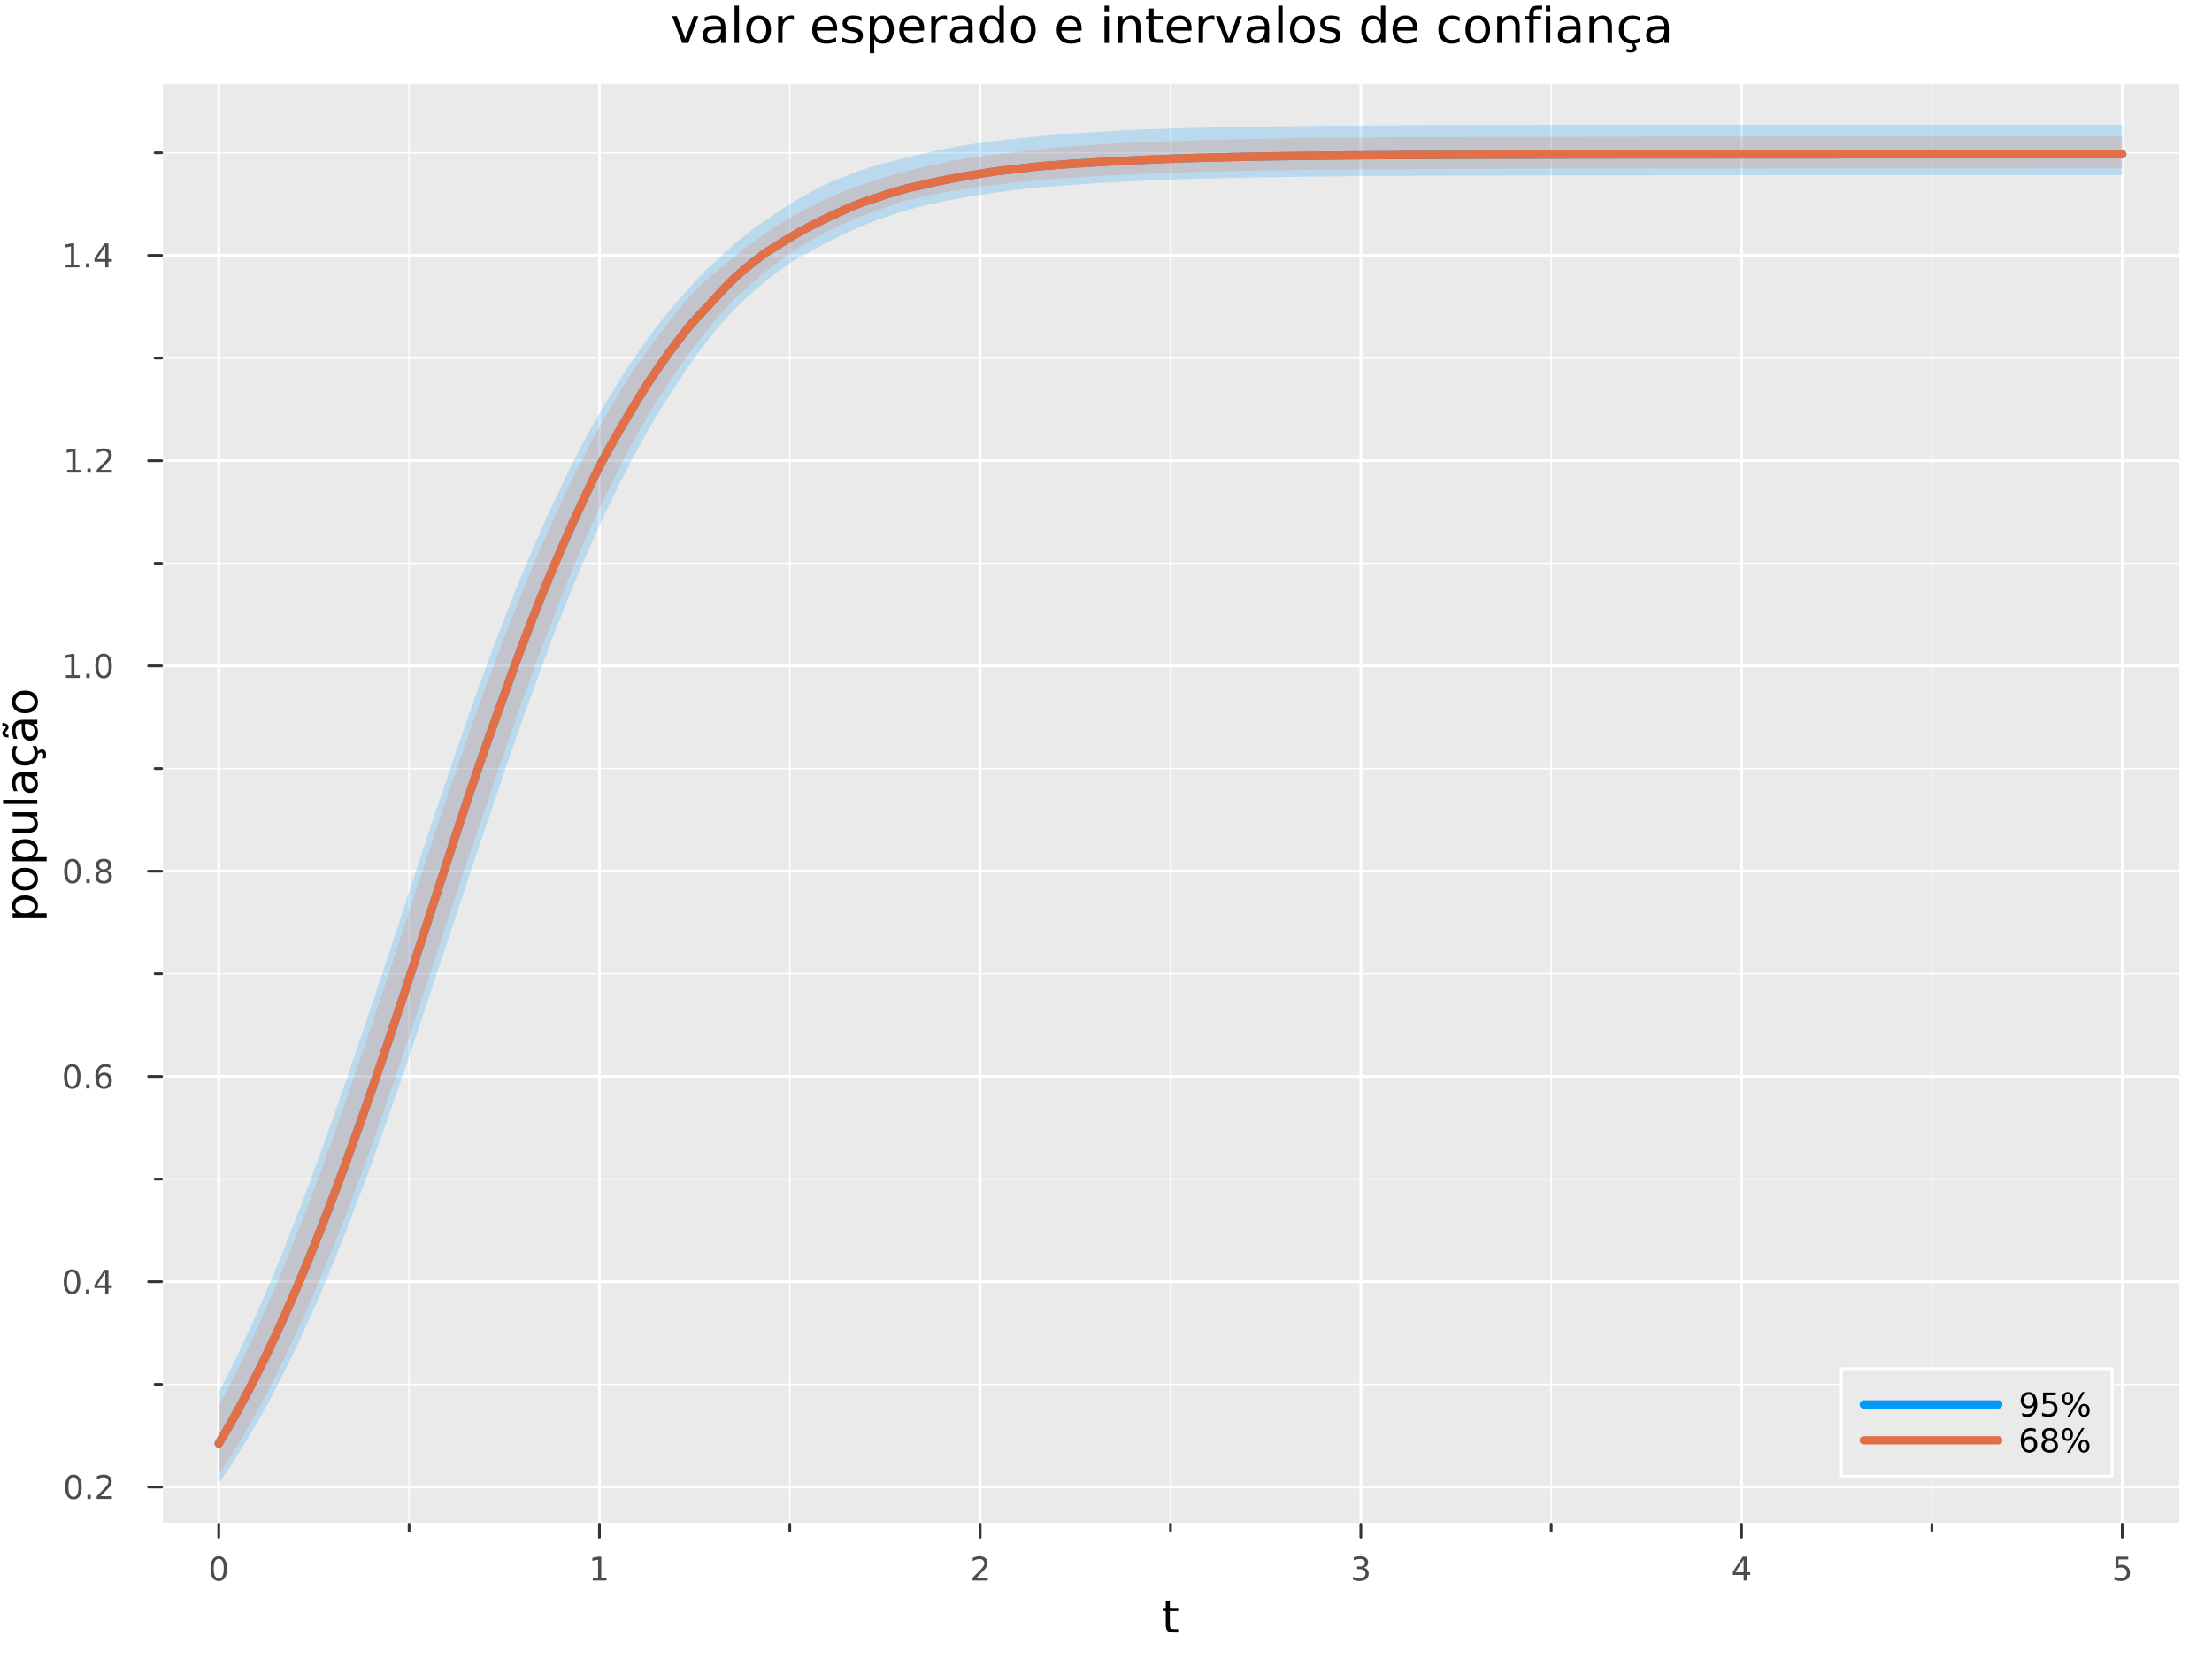 <?xml version="1.0" encoding="utf-8"?>
<svg xmlns="http://www.w3.org/2000/svg" xmlns:xlink="http://www.w3.org/1999/xlink" width="800" height="600" viewBox="0 0 3200 2400">
<rect x="0" y="0" width="3200" height="2400" fill="#808080" stroke="none"/>
<defs>
  <clipPath id="clip620">
    <rect x="0" y="0" width="3200" height="2400"/>
  </clipPath>
</defs>
<path clip-path="url(#clip620)" d="M0 2400 L3200 2400 L3200 0 L0 0  Z" fill="#ffffff" fill-rule="evenodd" fill-opacity="1"/>
<defs>
  <clipPath id="clip621">
    <rect x="640" y="0" width="2241" height="2241"/>
  </clipPath>
</defs>
<path clip-path="url(#clip620)" d="M233.806 2204.92 L3152.76 2204.92 L3152.76 121.312 L233.806 121.312  Z" fill="#eaeaea" fill-rule="evenodd" fill-opacity="1"/>
<defs>
  <clipPath id="clip622">
    <rect x="233" y="121" width="2920" height="2085"/>
  </clipPath>
</defs>
<polyline clip-path="url(#clip622)" style="stroke:#ffffff; stroke-linecap:round; stroke-linejoin:round; stroke-width:2; stroke-opacity:1; fill:none" points="591.791,2204.92 591.791,121.312 "/>
<polyline clip-path="url(#clip622)" style="stroke:#ffffff; stroke-linecap:round; stroke-linejoin:round; stroke-width:2; stroke-opacity:1; fill:none" points="1142.54,2204.92 1142.54,121.312 "/>
<polyline clip-path="url(#clip622)" style="stroke:#ffffff; stroke-linecap:round; stroke-linejoin:round; stroke-width:2; stroke-opacity:1; fill:none" points="1693.28,2204.92 1693.28,121.312 "/>
<polyline clip-path="url(#clip622)" style="stroke:#ffffff; stroke-linecap:round; stroke-linejoin:round; stroke-width:2; stroke-opacity:1; fill:none" points="2244.03,2204.92 2244.03,121.312 "/>
<polyline clip-path="url(#clip622)" style="stroke:#ffffff; stroke-linecap:round; stroke-linejoin:round; stroke-width:2; stroke-opacity:1; fill:none" points="2794.77,2204.92 2794.77,121.312 "/>
<polyline clip-path="url(#clip622)" style="stroke:#ffffff; stroke-linecap:round; stroke-linejoin:round; stroke-width:2; stroke-opacity:1; fill:none" points="233.806,2002.7 3152.76,2002.7 "/>
<polyline clip-path="url(#clip622)" style="stroke:#ffffff; stroke-linecap:round; stroke-linejoin:round; stroke-width:2; stroke-opacity:1; fill:none" points="233.806,1705.75 3152.76,1705.75 "/>
<polyline clip-path="url(#clip622)" style="stroke:#ffffff; stroke-linecap:round; stroke-linejoin:round; stroke-width:2; stroke-opacity:1; fill:none" points="233.806,1408.8 3152.76,1408.8 "/>
<polyline clip-path="url(#clip622)" style="stroke:#ffffff; stroke-linecap:round; stroke-linejoin:round; stroke-width:2; stroke-opacity:1; fill:none" points="233.806,1111.85 3152.76,1111.85 "/>
<polyline clip-path="url(#clip622)" style="stroke:#ffffff; stroke-linecap:round; stroke-linejoin:round; stroke-width:2; stroke-opacity:1; fill:none" points="233.806,814.905 3152.76,814.905 "/>
<polyline clip-path="url(#clip622)" style="stroke:#ffffff; stroke-linecap:round; stroke-linejoin:round; stroke-width:2; stroke-opacity:1; fill:none" points="233.806,517.955 3152.76,517.955 "/>
<polyline clip-path="url(#clip622)" style="stroke:#ffffff; stroke-linecap:round; stroke-linejoin:round; stroke-width:2; stroke-opacity:1; fill:none" points="233.806,221.005 3152.76,221.005 "/>
<polyline clip-path="url(#clip622)" style="stroke:#ffffff; stroke-linecap:round; stroke-linejoin:round; stroke-width:4; stroke-opacity:1; fill:none" points="316.418,2204.92 316.418,121.312 "/>
<polyline clip-path="url(#clip622)" style="stroke:#ffffff; stroke-linecap:round; stroke-linejoin:round; stroke-width:4; stroke-opacity:1; fill:none" points="867.163,2204.92 867.163,121.312 "/>
<polyline clip-path="url(#clip622)" style="stroke:#ffffff; stroke-linecap:round; stroke-linejoin:round; stroke-width:4; stroke-opacity:1; fill:none" points="1417.91,2204.92 1417.91,121.312 "/>
<polyline clip-path="url(#clip622)" style="stroke:#ffffff; stroke-linecap:round; stroke-linejoin:round; stroke-width:4; stroke-opacity:1; fill:none" points="1968.65,2204.92 1968.65,121.312 "/>
<polyline clip-path="url(#clip622)" style="stroke:#ffffff; stroke-linecap:round; stroke-linejoin:round; stroke-width:4; stroke-opacity:1; fill:none" points="2519.4,2204.92 2519.4,121.312 "/>
<polyline clip-path="url(#clip622)" style="stroke:#ffffff; stroke-linecap:round; stroke-linejoin:round; stroke-width:4; stroke-opacity:1; fill:none" points="3070.14,2204.92 3070.14,121.312 "/>
<polyline clip-path="url(#clip622)" style="stroke:#ffffff; stroke-linecap:round; stroke-linejoin:round; stroke-width:4; stroke-opacity:1; fill:none" points="233.806,2151.18 3152.76,2151.18 "/>
<polyline clip-path="url(#clip622)" style="stroke:#ffffff; stroke-linecap:round; stroke-linejoin:round; stroke-width:4; stroke-opacity:1; fill:none" points="233.806,1854.23 3152.76,1854.23 "/>
<polyline clip-path="url(#clip622)" style="stroke:#ffffff; stroke-linecap:round; stroke-linejoin:round; stroke-width:4; stroke-opacity:1; fill:none" points="233.806,1557.28 3152.76,1557.28 "/>
<polyline clip-path="url(#clip622)" style="stroke:#ffffff; stroke-linecap:round; stroke-linejoin:round; stroke-width:4; stroke-opacity:1; fill:none" points="233.806,1260.33 3152.76,1260.33 "/>
<polyline clip-path="url(#clip622)" style="stroke:#ffffff; stroke-linecap:round; stroke-linejoin:round; stroke-width:4; stroke-opacity:1; fill:none" points="233.806,963.38 3152.76,963.38 "/>
<polyline clip-path="url(#clip622)" style="stroke:#ffffff; stroke-linecap:round; stroke-linejoin:round; stroke-width:4; stroke-opacity:1; fill:none" points="233.806,666.43 3152.76,666.43 "/>
<polyline clip-path="url(#clip622)" style="stroke:#ffffff; stroke-linecap:round; stroke-linejoin:round; stroke-width:4; stroke-opacity:1; fill:none" points="233.806,369.48 3152.76,369.48 "/>
<polyline clip-path="url(#clip620)" style="stroke:#ffffff; stroke-linecap:round; stroke-linejoin:round; stroke-width:4; stroke-opacity:1; fill:none" points="233.806,2204.92 3152.76,2204.92 "/>
<polyline clip-path="url(#clip620)" style="stroke:#333333; stroke-linecap:round; stroke-linejoin:round; stroke-width:4; stroke-opacity:1; fill:none" points="316.418,2204.92 316.418,2223.82 "/>
<polyline clip-path="url(#clip620)" style="stroke:#333333; stroke-linecap:round; stroke-linejoin:round; stroke-width:4; stroke-opacity:1; fill:none" points="867.163,2204.92 867.163,2223.82 "/>
<polyline clip-path="url(#clip620)" style="stroke:#333333; stroke-linecap:round; stroke-linejoin:round; stroke-width:4; stroke-opacity:1; fill:none" points="1417.91,2204.92 1417.91,2223.82 "/>
<polyline clip-path="url(#clip620)" style="stroke:#333333; stroke-linecap:round; stroke-linejoin:round; stroke-width:4; stroke-opacity:1; fill:none" points="1968.65,2204.92 1968.65,2223.82 "/>
<polyline clip-path="url(#clip620)" style="stroke:#333333; stroke-linecap:round; stroke-linejoin:round; stroke-width:4; stroke-opacity:1; fill:none" points="2519.4,2204.92 2519.4,2223.82 "/>
<polyline clip-path="url(#clip620)" style="stroke:#333333; stroke-linecap:round; stroke-linejoin:round; stroke-width:4; stroke-opacity:1; fill:none" points="3070.14,2204.92 3070.14,2223.82 "/>
<polyline clip-path="url(#clip620)" style="stroke:#333333; stroke-linecap:round; stroke-linejoin:round; stroke-width:4; stroke-opacity:1; fill:none" points="591.791,2204.92 591.791,2214.37 "/>
<polyline clip-path="url(#clip620)" style="stroke:#333333; stroke-linecap:round; stroke-linejoin:round; stroke-width:4; stroke-opacity:1; fill:none" points="1142.54,2204.92 1142.54,2214.37 "/>
<polyline clip-path="url(#clip620)" style="stroke:#333333; stroke-linecap:round; stroke-linejoin:round; stroke-width:4; stroke-opacity:1; fill:none" points="1693.28,2204.92 1693.28,2214.37 "/>
<polyline clip-path="url(#clip620)" style="stroke:#333333; stroke-linecap:round; stroke-linejoin:round; stroke-width:4; stroke-opacity:1; fill:none" points="2244.03,2204.92 2244.03,2214.37 "/>
<polyline clip-path="url(#clip620)" style="stroke:#333333; stroke-linecap:round; stroke-linejoin:round; stroke-width:4; stroke-opacity:1; fill:none" points="2794.77,2204.92 2794.77,2214.37 "/>
<path clip-path="url(#clip620)" d="M316.418 2255.04 Q312.807 2255.04 310.978 2258.6 Q309.173 2262.14 309.173 2269.27 Q309.173 2276.38 310.978 2279.95 Q312.807 2283.49 316.418 2283.49 Q320.052 2283.49 321.858 2279.95 Q323.687 2276.38 323.687 2269.27 Q323.687 2262.14 321.858 2258.6 Q320.052 2255.04 316.418 2255.04 M316.418 2251.33 Q322.228 2251.33 325.284 2255.94 Q328.362 2260.52 328.362 2269.27 Q328.362 2278 325.284 2282.61 Q322.228 2287.19 316.418 2287.19 Q310.608 2287.19 307.529 2282.61 Q304.474 2278 304.474 2269.27 Q304.474 2260.52 307.529 2255.94 Q310.608 2251.33 316.418 2251.33 Z" fill="#4c4c4c" fill-rule="nonzero" fill-opacity="1" /><path clip-path="url(#clip620)" d="M857.545 2282.58 L865.184 2282.58 L865.184 2256.22 L856.874 2257.89 L856.874 2253.63 L865.138 2251.96 L869.814 2251.96 L869.814 2282.58 L877.453 2282.58 L877.453 2286.52 L857.545 2286.52 L857.545 2282.58 Z" fill="#4c4c4c" fill-rule="nonzero" fill-opacity="1" /><path clip-path="url(#clip620)" d="M1412.56 2282.58 L1428.88 2282.58 L1428.88 2286.52 L1406.94 2286.52 L1406.94 2282.58 Q1409.6 2279.83 1414.18 2275.2 Q1418.79 2270.55 1419.97 2269.21 Q1422.21 2266.68 1423.09 2264.95 Q1424 2263.19 1424 2261.5 Q1424 2258.74 1422.05 2257.01 Q1420.13 2255.27 1417.03 2255.27 Q1414.83 2255.27 1412.38 2256.03 Q1409.95 2256.8 1407.17 2258.35 L1407.17 2253.63 Q1409.99 2252.49 1412.45 2251.91 Q1414.9 2251.33 1416.94 2251.33 Q1422.31 2251.33 1425.5 2254.02 Q1428.7 2256.71 1428.7 2261.2 Q1428.7 2263.33 1427.89 2265.25 Q1427.1 2267.14 1424.99 2269.74 Q1424.41 2270.41 1421.31 2273.63 Q1418.21 2276.82 1412.56 2282.58 Z" fill="#4c4c4c" fill-rule="nonzero" fill-opacity="1" /><path clip-path="url(#clip620)" d="M1972.9 2267.89 Q1976.26 2268.6 1978.13 2270.87 Q1980.03 2273.14 1980.03 2276.47 Q1980.03 2281.59 1976.51 2284.39 Q1972.99 2287.19 1966.51 2287.19 Q1964.34 2287.19 1962.02 2286.75 Q1959.73 2286.33 1957.28 2285.48 L1957.28 2280.96 Q1959.22 2282.1 1961.54 2282.68 Q1963.85 2283.26 1966.37 2283.26 Q1970.77 2283.26 1973.06 2281.52 Q1975.38 2279.78 1975.38 2276.47 Q1975.38 2273.42 1973.23 2271.71 Q1971.1 2269.97 1967.28 2269.97 L1963.25 2269.97 L1963.25 2266.13 L1967.46 2266.13 Q1970.91 2266.13 1972.74 2264.76 Q1974.57 2263.37 1974.57 2260.78 Q1974.57 2258.12 1972.67 2256.71 Q1970.79 2255.27 1967.28 2255.27 Q1965.36 2255.27 1963.16 2255.69 Q1960.96 2256.1 1958.32 2256.98 L1958.32 2252.82 Q1960.98 2252.08 1963.29 2251.71 Q1965.63 2251.33 1967.69 2251.33 Q1973.02 2251.33 1976.12 2253.77 Q1979.22 2256.17 1979.22 2260.29 Q1979.22 2263.16 1977.58 2265.15 Q1975.93 2267.12 1972.9 2267.89 Z" fill="#4c4c4c" fill-rule="nonzero" fill-opacity="1" /><path clip-path="url(#clip620)" d="M2522.41 2256.03 L2510.6 2274.48 L2522.41 2274.48 L2522.41 2256.03 M2521.18 2251.96 L2527.06 2251.96 L2527.06 2274.48 L2531.99 2274.48 L2531.99 2278.37 L2527.06 2278.37 L2527.06 2286.52 L2522.41 2286.52 L2522.41 2278.37 L2506.81 2278.37 L2506.81 2273.86 L2521.18 2251.96 Z" fill="#4c4c4c" fill-rule="nonzero" fill-opacity="1" /><path clip-path="url(#clip620)" d="M3060.42 2251.96 L3078.78 2251.96 L3078.78 2255.9 L3064.7 2255.9 L3064.7 2264.37 Q3065.72 2264.02 3066.74 2263.86 Q3067.76 2263.67 3068.78 2263.67 Q3074.57 2263.67 3077.95 2266.84 Q3081.32 2270.02 3081.32 2275.43 Q3081.32 2281.01 3077.85 2284.11 Q3074.38 2287.19 3068.06 2287.19 Q3065.88 2287.19 3063.62 2286.82 Q3061.37 2286.45 3058.96 2285.71 L3058.96 2281.01 Q3061.05 2282.14 3063.27 2282.7 Q3065.49 2283.26 3067.97 2283.26 Q3071.97 2283.26 3074.31 2281.15 Q3076.65 2279.04 3076.65 2275.43 Q3076.65 2271.82 3074.31 2269.71 Q3071.97 2267.61 3067.97 2267.61 Q3066.09 2267.61 3064.22 2268.02 Q3062.37 2268.44 3060.42 2269.32 L3060.42 2251.96 Z" fill="#4c4c4c" fill-rule="nonzero" fill-opacity="1" /><path clip-path="url(#clip620)" d="M1692.34 2316.01 L1692.34 2326.14 L1704.41 2326.14 L1704.41 2330.69 L1692.34 2330.69 L1692.34 2350.04 Q1692.34 2354.4 1693.52 2355.64 Q1694.73 2356.88 1698.39 2356.88 L1704.41 2356.88 L1704.41 2361.78 L1698.39 2361.78 Q1691.61 2361.78 1689.03 2359.27 Q1686.45 2356.72 1686.45 2350.04 L1686.45 2330.69 L1682.16 2330.69 L1682.16 2326.14 L1686.45 2326.14 L1686.45 2316.01 L1692.34 2316.01 Z" fill="#000000" fill-rule="nonzero" fill-opacity="1" /><polyline clip-path="url(#clip620)" style="stroke:#ffffff; stroke-linecap:round; stroke-linejoin:round; stroke-width:4; stroke-opacity:1; fill:none" points="233.806,2204.92 233.806,121.312 "/>
<polyline clip-path="url(#clip620)" style="stroke:#333333; stroke-linecap:round; stroke-linejoin:round; stroke-width:4; stroke-opacity:1; fill:none" points="233.806,2151.18 214.909,2151.18 "/>
<polyline clip-path="url(#clip620)" style="stroke:#333333; stroke-linecap:round; stroke-linejoin:round; stroke-width:4; stroke-opacity:1; fill:none" points="233.806,1854.23 214.909,1854.23 "/>
<polyline clip-path="url(#clip620)" style="stroke:#333333; stroke-linecap:round; stroke-linejoin:round; stroke-width:4; stroke-opacity:1; fill:none" points="233.806,1557.28 214.909,1557.28 "/>
<polyline clip-path="url(#clip620)" style="stroke:#333333; stroke-linecap:round; stroke-linejoin:round; stroke-width:4; stroke-opacity:1; fill:none" points="233.806,1260.33 214.909,1260.33 "/>
<polyline clip-path="url(#clip620)" style="stroke:#333333; stroke-linecap:round; stroke-linejoin:round; stroke-width:4; stroke-opacity:1; fill:none" points="233.806,963.38 214.909,963.38 "/>
<polyline clip-path="url(#clip620)" style="stroke:#333333; stroke-linecap:round; stroke-linejoin:round; stroke-width:4; stroke-opacity:1; fill:none" points="233.806,666.43 214.909,666.43 "/>
<polyline clip-path="url(#clip620)" style="stroke:#333333; stroke-linecap:round; stroke-linejoin:round; stroke-width:4; stroke-opacity:1; fill:none" points="233.806,369.48 214.909,369.48 "/>
<polyline clip-path="url(#clip620)" style="stroke:#333333; stroke-linecap:round; stroke-linejoin:round; stroke-width:4; stroke-opacity:1; fill:none" points="233.806,2002.7 224.357,2002.7 "/>
<polyline clip-path="url(#clip620)" style="stroke:#333333; stroke-linecap:round; stroke-linejoin:round; stroke-width:4; stroke-opacity:1; fill:none" points="233.806,1705.75 224.357,1705.75 "/>
<polyline clip-path="url(#clip620)" style="stroke:#333333; stroke-linecap:round; stroke-linejoin:round; stroke-width:4; stroke-opacity:1; fill:none" points="233.806,1408.8 224.357,1408.8 "/>
<polyline clip-path="url(#clip620)" style="stroke:#333333; stroke-linecap:round; stroke-linejoin:round; stroke-width:4; stroke-opacity:1; fill:none" points="233.806,1111.85 224.357,1111.85 "/>
<polyline clip-path="url(#clip620)" style="stroke:#333333; stroke-linecap:round; stroke-linejoin:round; stroke-width:4; stroke-opacity:1; fill:none" points="233.806,814.905 224.357,814.905 "/>
<polyline clip-path="url(#clip620)" style="stroke:#333333; stroke-linecap:round; stroke-linejoin:round; stroke-width:4; stroke-opacity:1; fill:none" points="233.806,517.955 224.357,517.955 "/>
<polyline clip-path="url(#clip620)" style="stroke:#333333; stroke-linecap:round; stroke-linejoin:round; stroke-width:4; stroke-opacity:1; fill:none" points="233.806,221.005 224.357,221.005 "/>
<path clip-path="url(#clip620)" d="M106.228 2136.98 Q102.617 2136.98 100.788 2140.54 Q98.983 2144.08 98.983 2151.21 Q98.983 2158.32 100.788 2161.89 Q102.617 2165.43 106.228 2165.43 Q109.862 2165.43 111.668 2161.89 Q113.496 2158.32 113.496 2151.21 Q113.496 2144.08 111.668 2140.54 Q109.862 2136.98 106.228 2136.98 M106.228 2133.27 Q112.038 2133.27 115.094 2137.88 Q118.172 2142.46 118.172 2151.21 Q118.172 2159.94 115.094 2164.55 Q112.038 2169.13 106.228 2169.13 Q100.418 2169.13 97.339 2164.55 Q94.284 2159.94 94.284 2151.21 Q94.284 2142.46 97.339 2137.88 Q100.418 2133.27 106.228 2133.27 Z" fill="#4c4c4c" fill-rule="nonzero" fill-opacity="1" /><path clip-path="url(#clip620)" d="M126.39 2162.58 L131.274 2162.58 L131.274 2168.46 L126.39 2168.46 L126.39 2162.58 Z" fill="#4c4c4c" fill-rule="nonzero" fill-opacity="1" /><path clip-path="url(#clip620)" d="M145.487 2164.52 L161.806 2164.52 L161.806 2168.46 L139.862 2168.46 L139.862 2164.52 Q142.524 2161.77 147.107 2157.14 Q151.714 2152.49 152.894 2151.14 Q155.14 2148.62 156.019 2146.89 Q156.922 2145.13 156.922 2143.44 Q156.922 2140.68 154.978 2138.95 Q153.056 2137.21 149.954 2137.21 Q147.755 2137.21 145.302 2137.97 Q142.871 2138.74 140.093 2140.29 L140.093 2135.57 Q142.917 2134.43 145.371 2133.85 Q147.825 2133.27 149.862 2133.27 Q155.232 2133.27 158.427 2135.96 Q161.621 2138.64 161.621 2143.14 Q161.621 2145.27 160.811 2147.19 Q160.024 2149.08 157.917 2151.68 Q157.339 2152.35 154.237 2155.57 Q151.135 2158.76 145.487 2164.52 Z" fill="#4c4c4c" fill-rule="nonzero" fill-opacity="1" /><path clip-path="url(#clip620)" d="M104.145 1840.03 Q100.533 1840.03 98.705 1843.59 Q96.899 1847.13 96.899 1854.26 Q96.899 1861.37 98.705 1864.94 Q100.533 1868.48 104.145 1868.48 Q107.779 1868.48 109.584 1864.94 Q111.413 1861.37 111.413 1854.26 Q111.413 1847.13 109.584 1843.59 Q107.779 1840.03 104.145 1840.03 M104.145 1836.32 Q109.955 1836.32 113.01 1840.93 Q116.089 1845.51 116.089 1854.26 Q116.089 1862.99 113.01 1867.6 Q109.955 1872.18 104.145 1872.18 Q98.334 1872.18 95.256 1867.6 Q92.2 1862.99 92.2 1854.26 Q92.2 1845.51 95.256 1840.93 Q98.334 1836.32 104.145 1836.32 Z" fill="#4c4c4c" fill-rule="nonzero" fill-opacity="1" /><path clip-path="url(#clip620)" d="M124.306 1865.63 L129.191 1865.63 L129.191 1871.51 L124.306 1871.51 L124.306 1865.63 Z" fill="#4c4c4c" fill-rule="nonzero" fill-opacity="1" /><path clip-path="url(#clip620)" d="M152.223 1841.02 L140.417 1859.47 L152.223 1859.47 L152.223 1841.02 M150.996 1836.95 L156.876 1836.95 L156.876 1859.47 L161.806 1859.47 L161.806 1863.36 L156.876 1863.36 L156.876 1871.51 L152.223 1871.51 L152.223 1863.36 L136.621 1863.36 L136.621 1858.85 L150.996 1836.95 Z" fill="#4c4c4c" fill-rule="nonzero" fill-opacity="1" /><path clip-path="url(#clip620)" d="M104.469 1543.08 Q100.858 1543.08 99.029 1546.64 Q97.223 1550.18 97.223 1557.31 Q97.223 1564.42 99.029 1567.99 Q100.858 1571.53 104.469 1571.53 Q108.103 1571.53 109.908 1567.99 Q111.737 1564.42 111.737 1557.31 Q111.737 1550.18 109.908 1546.64 Q108.103 1543.08 104.469 1543.08 M104.469 1539.37 Q110.279 1539.37 113.334 1543.98 Q116.413 1548.56 116.413 1557.31 Q116.413 1566.04 113.334 1570.65 Q110.279 1575.23 104.469 1575.23 Q98.659 1575.23 95.58 1570.65 Q92.524 1566.04 92.524 1557.31 Q92.524 1548.56 95.58 1543.98 Q98.659 1539.37 104.469 1539.37 Z" fill="#4c4c4c" fill-rule="nonzero" fill-opacity="1" /><path clip-path="url(#clip620)" d="M124.631 1568.68 L129.515 1568.68 L129.515 1574.56 L124.631 1574.56 L124.631 1568.68 Z" fill="#4c4c4c" fill-rule="nonzero" fill-opacity="1" /><path clip-path="url(#clip620)" d="M150.279 1555.42 Q147.13 1555.42 145.279 1557.57 Q143.45 1559.72 143.45 1563.47 Q143.45 1567.2 145.279 1569.37 Q147.13 1571.53 150.279 1571.53 Q153.427 1571.53 155.255 1569.37 Q157.107 1567.2 157.107 1563.47 Q157.107 1559.72 155.255 1557.57 Q153.427 1555.42 150.279 1555.42 M159.561 1540.76 L159.561 1545.02 Q157.802 1544.19 155.996 1543.75 Q154.214 1543.31 152.454 1543.31 Q147.825 1543.31 145.371 1546.43 Q142.941 1549.56 142.593 1555.88 Q143.959 1553.87 146.019 1552.8 Q148.079 1551.71 150.556 1551.71 Q155.765 1551.71 158.774 1554.88 Q161.806 1558.03 161.806 1563.47 Q161.806 1568.8 158.658 1572.01 Q155.51 1575.23 150.279 1575.23 Q144.283 1575.23 141.112 1570.65 Q137.941 1566.04 137.941 1557.31 Q137.941 1549.12 141.83 1544.26 Q145.718 1539.37 152.269 1539.37 Q154.029 1539.37 155.811 1539.72 Q157.616 1540.07 159.561 1540.76 Z" fill="#4c4c4c" fill-rule="nonzero" fill-opacity="1" /><path clip-path="url(#clip620)" d="M104.723 1246.13 Q101.112 1246.13 99.284 1249.69 Q97.478 1253.23 97.478 1260.36 Q97.478 1267.47 99.284 1271.04 Q101.112 1274.58 104.723 1274.58 Q108.357 1274.58 110.163 1271.04 Q111.992 1267.47 111.992 1260.36 Q111.992 1253.23 110.163 1249.69 Q108.357 1246.13 104.723 1246.13 M104.723 1242.42 Q110.533 1242.42 113.589 1247.03 Q116.668 1251.61 116.668 1260.36 Q116.668 1269.09 113.589 1273.7 Q110.533 1278.28 104.723 1278.28 Q98.913 1278.28 95.834 1273.7 Q92.779 1269.09 92.779 1260.36 Q92.779 1251.61 95.834 1247.03 Q98.913 1242.42 104.723 1242.42 Z" fill="#4c4c4c" fill-rule="nonzero" fill-opacity="1" /><path clip-path="url(#clip620)" d="M124.885 1271.73 L129.769 1271.73 L129.769 1277.61 L124.885 1277.61 L124.885 1271.73 Z" fill="#4c4c4c" fill-rule="nonzero" fill-opacity="1" /><path clip-path="url(#clip620)" d="M149.954 1261.2 Q146.621 1261.2 144.7 1262.98 Q142.802 1264.76 142.802 1267.89 Q142.802 1271.01 144.7 1272.79 Q146.621 1274.58 149.954 1274.58 Q153.288 1274.58 155.209 1272.79 Q157.13 1270.99 157.13 1267.89 Q157.13 1264.76 155.209 1262.98 Q153.311 1261.2 149.954 1261.2 M145.279 1259.21 Q142.269 1258.47 140.58 1256.41 Q138.913 1254.35 138.913 1251.38 Q138.913 1247.24 141.853 1244.83 Q144.816 1242.42 149.954 1242.42 Q155.116 1242.42 158.056 1244.83 Q160.996 1247.24 160.996 1251.38 Q160.996 1254.35 159.306 1256.41 Q157.64 1258.47 154.654 1259.21 Q158.033 1259.99 159.908 1262.29 Q161.806 1264.58 161.806 1267.89 Q161.806 1272.91 158.728 1275.6 Q155.672 1278.28 149.954 1278.28 Q144.237 1278.28 141.158 1275.6 Q138.103 1272.91 138.103 1267.89 Q138.103 1264.58 140.001 1262.29 Q141.899 1259.99 145.279 1259.21 M143.566 1251.82 Q143.566 1254.51 145.232 1256.01 Q146.922 1257.52 149.954 1257.52 Q152.964 1257.52 154.654 1256.01 Q156.366 1254.51 156.366 1251.82 Q156.366 1249.14 154.654 1247.63 Q152.964 1246.13 149.954 1246.13 Q146.922 1246.13 145.232 1247.63 Q143.566 1249.14 143.566 1251.82 Z" fill="#4c4c4c" fill-rule="nonzero" fill-opacity="1" /><path clip-path="url(#clip620)" d="M95.441 976.724 L103.08 976.724 L103.08 950.359 L94.77 952.025 L94.77 947.766 L103.033 946.1 L107.709 946.1 L107.709 976.724 L115.348 976.724 L115.348 980.66 L95.441 980.66 L95.441 976.724 Z" fill="#4c4c4c" fill-rule="nonzero" fill-opacity="1" /><path clip-path="url(#clip620)" d="M124.793 974.78 L129.677 974.78 L129.677 980.66 L124.793 980.66 L124.793 974.78 Z" fill="#4c4c4c" fill-rule="nonzero" fill-opacity="1" /><path clip-path="url(#clip620)" d="M149.862 949.178 Q146.251 949.178 144.422 952.743 Q142.617 956.285 142.617 963.414 Q142.617 970.521 144.422 974.085 Q146.251 977.627 149.862 977.627 Q153.496 977.627 155.302 974.085 Q157.13 970.521 157.13 963.414 Q157.13 956.285 155.302 952.743 Q153.496 949.178 149.862 949.178 M149.862 945.475 Q155.672 945.475 158.728 950.081 Q161.806 954.664 161.806 963.414 Q161.806 972.141 158.728 976.748 Q155.672 981.331 149.862 981.331 Q144.052 981.331 140.973 976.748 Q137.918 972.141 137.918 963.414 Q137.918 954.664 140.973 950.081 Q144.052 945.475 149.862 945.475 Z" fill="#4c4c4c" fill-rule="nonzero" fill-opacity="1" /><path clip-path="url(#clip620)" d="M97.038 679.774 L104.677 679.774 L104.677 653.409 L96.367 655.075 L96.367 650.816 L104.631 649.15 L109.307 649.15 L109.307 679.774 L116.945 679.774 L116.945 683.71 L97.038 683.71 L97.038 679.774 Z" fill="#4c4c4c" fill-rule="nonzero" fill-opacity="1" /><path clip-path="url(#clip620)" d="M126.39 677.83 L131.274 677.83 L131.274 683.71 L126.39 683.71 L126.39 677.83 Z" fill="#4c4c4c" fill-rule="nonzero" fill-opacity="1" /><path clip-path="url(#clip620)" d="M145.487 679.774 L161.806 679.774 L161.806 683.71 L139.862 683.71 L139.862 679.774 Q142.524 677.02 147.107 672.39 Q151.714 667.737 152.894 666.395 Q155.14 663.872 156.019 662.136 Q156.922 660.376 156.922 658.687 Q156.922 655.932 154.978 654.196 Q153.056 652.46 149.954 652.46 Q147.755 652.46 145.302 653.224 Q142.871 653.987 140.093 655.538 L140.093 650.816 Q142.917 649.682 145.371 649.103 Q147.825 648.525 149.862 648.525 Q155.232 648.525 158.427 651.21 Q161.621 653.895 161.621 658.386 Q161.621 660.515 160.811 662.436 Q160.024 664.335 157.917 666.927 Q157.339 667.599 154.237 670.816 Q151.135 674.011 145.487 679.774 Z" fill="#4c4c4c" fill-rule="nonzero" fill-opacity="1" /><path clip-path="url(#clip620)" d="M94.955 382.824 L102.594 382.824 L102.594 356.459 L94.284 358.125 L94.284 353.866 L102.547 352.2 L107.223 352.2 L107.223 382.824 L114.862 382.824 L114.862 386.76 L94.955 386.76 L94.955 382.824 Z" fill="#4c4c4c" fill-rule="nonzero" fill-opacity="1" /><path clip-path="url(#clip620)" d="M124.306 380.88 L129.191 380.88 L129.191 386.76 L124.306 386.76 L124.306 380.88 Z" fill="#4c4c4c" fill-rule="nonzero" fill-opacity="1" /><path clip-path="url(#clip620)" d="M152.223 356.274 L140.417 374.723 L152.223 374.723 L152.223 356.274 M150.996 352.2 L156.876 352.2 L156.876 374.723 L161.806 374.723 L161.806 378.611 L156.876 378.611 L156.876 386.76 L152.223 386.76 L152.223 378.611 L136.621 378.611 L136.621 374.098 L150.996 352.2 Z" fill="#4c4c4c" fill-rule="nonzero" fill-opacity="1" /><path clip-path="url(#clip620)" d="M48.597 1321.32 L67.503 1321.32 L67.503 1327.21 L18.296 1327.21 L18.296 1321.32 L23.707 1321.32 Q20.524 1319.47 18.996 1316.67 Q17.437 1313.84 17.437 1309.93 Q17.437 1303.43 22.593 1299.39 Q27.749 1295.32 36.152 1295.32 Q44.555 1295.32 49.711 1299.39 Q54.867 1303.43 54.867 1309.93 Q54.867 1313.84 53.339 1316.67 Q51.78 1319.47 48.597 1321.32 M36.152 1301.4 Q29.691 1301.4 26.03 1304.07 Q22.338 1306.71 22.338 1311.36 Q22.338 1316 26.03 1318.68 Q29.691 1321.32 36.152 1321.32 Q42.613 1321.32 46.305 1318.68 Q49.966 1316 49.966 1311.36 Q49.966 1306.71 46.305 1304.07 Q42.613 1301.4 36.152 1301.4 Z" fill="#000000" fill-rule="nonzero" fill-opacity="1" /><path clip-path="url(#clip620)" d="M22.402 1271.79 Q22.402 1276.51 26.094 1279.24 Q29.755 1281.98 36.152 1281.98 Q42.55 1281.98 46.242 1279.27 Q49.902 1276.54 49.902 1271.79 Q49.902 1267.12 46.21 1264.38 Q42.518 1261.64 36.152 1261.64 Q29.818 1261.64 26.126 1264.38 Q22.402 1267.12 22.402 1271.79 M17.437 1271.79 Q17.437 1264.16 22.402 1259.8 Q27.367 1255.43 36.152 1255.43 Q44.905 1255.43 49.902 1259.8 Q54.867 1264.16 54.867 1271.79 Q54.867 1279.47 49.902 1283.83 Q44.905 1288.15 36.152 1288.15 Q27.367 1288.15 22.402 1283.83 Q17.437 1279.47 17.437 1271.79 Z" fill="#000000" fill-rule="nonzero" fill-opacity="1" /><path clip-path="url(#clip620)" d="M48.597 1240.06 L67.503 1240.06 L67.503 1245.95 L18.296 1245.95 L18.296 1240.06 L23.707 1240.06 Q20.524 1238.22 18.996 1235.41 Q17.437 1232.58 17.437 1228.67 Q17.437 1222.17 22.593 1218.13 Q27.749 1214.06 36.152 1214.06 Q44.555 1214.06 49.711 1218.13 Q54.867 1222.17 54.867 1228.67 Q54.867 1232.58 53.339 1235.41 Q51.78 1238.22 48.597 1240.06 M36.152 1220.14 Q29.691 1220.14 26.03 1222.81 Q22.338 1225.45 22.338 1230.1 Q22.338 1234.75 26.03 1237.42 Q29.691 1240.06 36.152 1240.06 Q42.613 1240.06 46.305 1237.42 Q49.966 1234.75 49.966 1230.1 Q49.966 1225.45 46.305 1222.81 Q42.613 1220.14 36.152 1220.14 Z" fill="#000000" fill-rule="nonzero" fill-opacity="1" /><path clip-path="url(#clip620)" d="M39.876 1204.95 L18.296 1204.95 L18.296 1199.1 L39.653 1199.1 Q44.714 1199.1 47.26 1197.12 Q49.775 1195.15 49.775 1191.2 Q49.775 1186.46 46.751 1183.72 Q43.727 1180.96 38.507 1180.96 L18.296 1180.96 L18.296 1175.1 L53.944 1175.1 L53.944 1180.96 L48.47 1180.96 Q51.716 1183.09 53.308 1185.92 Q54.867 1188.72 54.867 1192.45 Q54.867 1198.59 51.048 1201.77 Q47.228 1204.95 39.876 1204.95 M17.437 1190.22 L17.437 1190.22 Z" fill="#000000" fill-rule="nonzero" fill-opacity="1" /><path clip-path="url(#clip620)" d="M4.419 1163.04 L4.419 1157.18 L53.944 1157.18 L53.944 1163.04 L4.419 1163.04 Z" fill="#000000" fill-rule="nonzero" fill-opacity="1" /><path clip-path="url(#clip620)" d="M36.025 1128.73 Q36.025 1135.82 37.648 1138.56 Q39.271 1141.3 43.186 1141.3 Q46.305 1141.3 48.151 1139.26 Q49.966 1137.19 49.966 1133.66 Q49.966 1128.79 46.528 1125.86 Q43.059 1122.9 37.33 1122.9 L36.025 1122.9 L36.025 1128.73 M33.606 1117.04 L53.944 1117.04 L53.944 1122.9 L48.533 1122.9 Q51.78 1124.91 53.339 1127.9 Q54.867 1130.89 54.867 1135.22 Q54.867 1140.69 51.812 1143.94 Q48.724 1147.15 43.568 1147.15 Q37.553 1147.15 34.497 1143.14 Q31.441 1139.1 31.441 1131.11 L31.441 1122.9 L30.869 1122.9 Q26.826 1122.9 24.63 1125.57 Q22.402 1128.22 22.402 1133.02 Q22.402 1136.08 23.134 1138.97 Q23.866 1141.87 25.33 1144.54 L19.919 1144.54 Q18.678 1141.33 18.073 1138.31 Q17.437 1135.28 17.437 1132.42 Q17.437 1124.68 21.447 1120.86 Q25.458 1117.04 33.606 1117.04 Z" fill="#000000" fill-rule="nonzero" fill-opacity="1" /><path clip-path="url(#clip620)" d="M19.665 1079.33 L25.139 1079.33 Q23.771 1081.81 23.102 1084.32 Q22.402 1086.81 22.402 1089.35 Q22.402 1095.05 26.03 1098.2 Q29.627 1101.35 36.152 1101.35 Q42.677 1101.35 46.305 1098.2 Q49.902 1095.05 49.902 1089.35 Q49.902 1086.81 49.233 1084.32 Q48.533 1081.81 47.165 1079.33 L52.575 1079.33 Q53.721 1081.78 54.294 1084.42 Q54.867 1087.03 54.867 1089.99 Q54.867 1098.04 49.806 1102.78 Q44.746 1107.53 36.152 1107.53 Q27.431 1107.53 22.434 1102.75 Q17.437 1097.95 17.437 1089.61 Q17.437 1086.9 18.01 1084.32 Q18.551 1081.75 19.665 1079.33 M53.944 1087.6 Q55.917 1085.85 57.573 1084.99 Q59.26 1084.13 60.787 1084.13 Q63.62 1084.13 65.052 1086.04 Q66.516 1087.95 66.516 1091.71 Q66.516 1093.17 66.326 1094.57 Q66.135 1095.94 65.752 1097.31 L61.583 1097.31 Q62.124 1096.23 62.347 1095.05 Q62.602 1093.87 62.602 1092.38 Q62.602 1090.5 61.838 1089.54 Q61.074 1088.59 59.61 1088.59 Q58.655 1088.59 57.254 1089.29 Q55.886 1089.96 53.944 1091.39 L53.944 1087.6 Z" fill="#000000" fill-rule="nonzero" fill-opacity="1" /><path clip-path="url(#clip620)" d="M36.025 1052.94 Q36.025 1060.04 37.648 1062.78 Q39.271 1065.51 43.186 1065.51 Q46.305 1065.51 48.151 1063.48 Q49.966 1061.41 49.966 1057.87 Q49.966 1053.01 46.528 1050.08 Q43.059 1047.12 37.33 1047.12 L36.025 1047.12 L36.025 1052.94 M33.606 1041.26 L53.944 1041.26 L53.944 1047.12 L48.533 1047.12 Q51.78 1049.12 53.339 1052.11 Q54.867 1055.11 54.867 1059.43 Q54.867 1064.91 51.812 1068.16 Q48.724 1071.37 43.568 1071.37 Q37.553 1071.37 34.497 1067.36 Q31.441 1063.32 31.441 1055.33 L31.441 1047.12 L30.869 1047.12 Q26.826 1047.12 24.63 1049.79 Q22.402 1052.43 22.402 1057.24 Q22.402 1060.29 23.134 1063.19 Q23.866 1066.09 25.33 1068.76 L19.919 1068.76 Q18.678 1065.55 18.073 1062.52 Q17.437 1059.5 17.437 1056.63 Q17.437 1048.9 21.447 1045.08 Q25.458 1041.26 33.606 1041.26 M10.339 1056.51 L8.588 1058.32 Q7.952 1059.02 7.665 1059.56 Q7.347 1060.07 7.347 1060.48 Q7.347 1061.69 8.525 1062.27 Q9.671 1062.84 12.281 1062.9 L12.281 1066.88 Q7.984 1066.82 5.66 1065.2 Q3.305 1063.57 3.305 1060.68 Q3.305 1059.47 3.751 1058.45 Q4.196 1057.43 5.247 1056.25 L6.997 1054.44 Q7.634 1053.74 7.952 1053.23 Q8.238 1052.69 8.238 1052.27 Q8.238 1051.06 7.093 1050.49 Q5.915 1049.92 3.305 1049.85 L3.305 1045.88 Q7.602 1045.94 9.957 1047.56 Q12.281 1049.19 12.281 1052.08 Q12.281 1053.29 11.835 1054.31 Q11.389 1055.33 10.339 1056.51 Z" fill="#000000" fill-rule="nonzero" fill-opacity="1" /><path clip-path="url(#clip620)" d="M22.402 1015.38 Q22.402 1020.09 26.094 1022.83 Q29.755 1025.57 36.152 1025.57 Q42.55 1025.57 46.242 1022.86 Q49.902 1020.13 49.902 1015.38 Q49.902 1010.71 46.21 1007.97 Q42.518 1005.23 36.152 1005.23 Q29.818 1005.23 26.126 1007.97 Q22.402 1010.71 22.402 1015.38 M17.437 1015.38 Q17.437 1007.74 22.402 1003.38 Q27.367 999.024 36.152 999.024 Q44.905 999.024 49.902 1003.38 Q54.867 1007.74 54.867 1015.38 Q54.867 1023.05 49.902 1027.42 Q44.905 1031.74 36.152 1031.74 Q27.367 1031.74 22.402 1027.42 Q17.437 1023.05 17.437 1015.38 Z" fill="#000000" fill-rule="nonzero" fill-opacity="1" /><path clip-path="url(#clip620)" d="M972.365 23.319 L979.136 23.319 L991.288 55.958 L1003.44 23.319 L1010.21 23.319 L995.629 62.208 L986.948 62.208 L972.365 23.319 Z" fill="#000000" fill-rule="nonzero" fill-opacity="1" /><path clip-path="url(#clip620)" d="M1036.7 42.66 Q1028.96 42.66 1025.98 44.43 Q1022.99 46.201 1022.99 50.472 Q1022.99 53.875 1025.21 55.889 Q1027.47 57.868 1031.32 57.868 Q1036.64 57.868 1039.83 54.118 Q1043.06 50.333 1043.06 44.083 L1043.06 42.66 L1036.7 42.66 M1049.45 40.021 L1049.45 62.208 L1043.06 62.208 L1043.06 56.305 Q1040.87 59.847 1037.61 61.548 Q1034.34 63.215 1029.62 63.215 Q1023.65 63.215 1020.11 59.882 Q1016.6 56.514 1016.6 50.889 Q1016.6 44.326 1020.98 40.993 Q1025.39 37.66 1034.1 37.66 L1043.06 37.66 L1043.06 37.035 Q1043.06 32.625 1040.14 30.229 Q1037.26 27.799 1032.02 27.799 Q1028.68 27.799 1025.52 28.597 Q1022.36 29.396 1019.45 30.993 L1019.45 25.09 Q1022.95 23.736 1026.25 23.076 Q1029.55 22.382 1032.68 22.382 Q1041.11 22.382 1045.28 26.757 Q1049.45 31.132 1049.45 40.021 Z" fill="#000000" fill-rule="nonzero" fill-opacity="1" /><path clip-path="url(#clip620)" d="M1062.61 8.181 L1069 8.181 L1069 62.208 L1062.61 62.208 L1062.61 8.181 Z" fill="#000000" fill-rule="nonzero" fill-opacity="1" /><path clip-path="url(#clip620)" d="M1097.43 27.799 Q1092.29 27.799 1089.31 31.826 Q1086.32 35.819 1086.32 42.798 Q1086.32 49.778 1089.27 53.805 Q1092.26 57.798 1097.43 57.798 Q1102.54 57.798 1105.52 53.77 Q1108.51 49.743 1108.51 42.798 Q1108.51 35.889 1105.52 31.861 Q1102.54 27.799 1097.43 27.799 M1097.43 22.382 Q1105.77 22.382 1110.52 27.799 Q1115.28 33.215 1115.28 42.798 Q1115.28 52.347 1110.52 57.798 Q1105.77 63.215 1097.43 63.215 Q1089.07 63.215 1084.31 57.798 Q1079.59 52.347 1079.59 42.798 Q1079.59 33.215 1084.31 27.799 Q1089.07 22.382 1097.43 22.382 Z" fill="#000000" fill-rule="nonzero" fill-opacity="1" /><path clip-path="url(#clip620)" d="M1148.41 29.291 Q1147.33 28.666 1146.04 28.389 Q1144.79 28.076 1143.27 28.076 Q1137.85 28.076 1134.93 31.618 Q1132.05 35.125 1132.05 41.722 L1132.05 62.208 L1125.63 62.208 L1125.63 23.319 L1132.05 23.319 L1132.05 29.361 Q1134.07 25.819 1137.29 24.118 Q1140.52 22.382 1145.14 22.382 Q1145.8 22.382 1146.6 22.486 Q1147.4 22.555 1148.37 22.729 L1148.41 29.291 Z" fill="#000000" fill-rule="nonzero" fill-opacity="1" /><path clip-path="url(#clip620)" d="M1210.97 41.166 L1210.97 44.291 L1181.6 44.291 Q1182.02 50.889 1185.56 54.361 Q1189.13 57.798 1195.49 57.798 Q1199.17 57.798 1202.61 56.895 Q1206.08 55.993 1209.48 54.187 L1209.48 60.229 Q1206.04 61.687 1202.43 62.451 Q1198.82 63.215 1195.11 63.215 Q1185.8 63.215 1180.35 57.798 Q1174.93 52.382 1174.93 43.146 Q1174.93 33.597 1180.07 28.007 Q1185.25 22.382 1194 22.382 Q1201.84 22.382 1206.39 27.451 Q1210.97 32.486 1210.97 41.166 M1204.59 39.291 Q1204.52 34.048 1201.63 30.923 Q1198.79 27.799 1194.07 27.799 Q1188.72 27.799 1185.49 30.819 Q1182.29 33.84 1181.81 39.326 L1204.59 39.291 Z" fill="#000000" fill-rule="nonzero" fill-opacity="1" /><path clip-path="url(#clip620)" d="M1246.25 24.465 L1246.25 30.507 Q1243.54 29.118 1240.63 28.424 Q1237.71 27.729 1234.59 27.729 Q1229.83 27.729 1227.43 29.187 Q1225.07 30.646 1225.07 33.562 Q1225.07 35.785 1226.77 37.069 Q1228.47 38.319 1233.61 39.465 L1235.8 39.951 Q1242.61 41.41 1245.45 44.083 Q1248.34 46.722 1248.34 51.479 Q1248.34 56.895 1244.03 60.055 Q1239.76 63.215 1232.26 63.215 Q1229.13 63.215 1225.73 62.59 Q1222.36 62 1218.61 60.784 L1218.61 54.187 Q1222.16 56.028 1225.59 56.965 Q1229.03 57.868 1232.4 57.868 Q1236.91 57.868 1239.34 56.34 Q1241.77 54.778 1241.77 51.965 Q1241.77 49.361 1240 47.972 Q1238.27 46.583 1232.33 45.298 L1230.11 44.778 Q1224.17 43.528 1221.53 40.958 Q1218.89 38.354 1218.89 33.84 Q1218.89 28.354 1222.78 25.368 Q1226.67 22.382 1233.82 22.382 Q1237.36 22.382 1240.49 22.903 Q1243.61 23.424 1246.25 24.465 Z" fill="#000000" fill-rule="nonzero" fill-opacity="1" /><path clip-path="url(#clip620)" d="M1264.69 56.375 L1264.69 77 L1258.27 77 L1258.27 23.319 L1264.69 23.319 L1264.69 29.222 Q1266.7 25.75 1269.76 24.083 Q1272.85 22.382 1277.12 22.382 Q1284.2 22.382 1288.61 28.007 Q1293.06 33.632 1293.06 42.798 Q1293.06 51.965 1288.61 57.59 Q1284.2 63.215 1277.12 63.215 Q1272.85 63.215 1269.76 61.548 Q1266.7 59.847 1264.69 56.375 M1286.43 42.798 Q1286.43 35.75 1283.51 31.757 Q1280.63 27.729 1275.56 27.729 Q1270.49 27.729 1267.57 31.757 Q1264.69 35.75 1264.69 42.798 Q1264.69 49.847 1267.57 53.875 Q1270.49 57.868 1275.56 57.868 Q1280.63 57.868 1283.51 53.875 Q1286.43 49.847 1286.43 42.798 Z" fill="#000000" fill-rule="nonzero" fill-opacity="1" /><path clip-path="url(#clip620)" d="M1336.91 41.166 L1336.91 44.291 L1307.54 44.291 Q1307.95 50.889 1311.49 54.361 Q1315.07 57.798 1321.43 57.798 Q1325.11 57.798 1328.54 56.895 Q1332.02 55.993 1335.42 54.187 L1335.42 60.229 Q1331.98 61.687 1328.37 62.451 Q1324.76 63.215 1321.04 63.215 Q1311.74 63.215 1306.29 57.798 Q1300.87 52.382 1300.87 43.146 Q1300.87 33.597 1306.01 28.007 Q1311.18 22.382 1319.93 22.382 Q1327.78 22.382 1332.33 27.451 Q1336.91 32.486 1336.91 41.166 M1330.52 39.291 Q1330.45 34.048 1327.57 30.923 Q1324.72 27.799 1320 27.799 Q1314.65 27.799 1311.43 30.819 Q1308.23 33.84 1307.74 39.326 L1330.52 39.291 Z" fill="#000000" fill-rule="nonzero" fill-opacity="1" /><path clip-path="url(#clip620)" d="M1369.93 29.291 Q1368.86 28.666 1367.57 28.389 Q1366.32 28.076 1364.79 28.076 Q1359.38 28.076 1356.46 31.618 Q1353.58 35.125 1353.58 41.722 L1353.58 62.208 L1347.15 62.208 L1347.15 23.319 L1353.58 23.319 L1353.58 29.361 Q1355.59 25.819 1358.82 24.118 Q1362.05 22.382 1366.67 22.382 Q1367.33 22.382 1368.13 22.486 Q1368.93 22.555 1369.9 22.729 L1369.93 29.291 Z" fill="#000000" fill-rule="nonzero" fill-opacity="1" /><path clip-path="url(#clip620)" d="M1394.31 42.66 Q1386.56 42.66 1383.58 44.43 Q1380.59 46.201 1380.59 50.472 Q1380.59 53.875 1382.81 55.889 Q1385.07 57.868 1388.93 57.868 Q1394.24 57.868 1397.43 54.118 Q1400.66 50.333 1400.66 44.083 L1400.66 42.66 L1394.31 42.66 M1407.05 40.021 L1407.05 62.208 L1400.66 62.208 L1400.66 56.305 Q1398.47 59.847 1395.21 61.548 Q1391.95 63.215 1387.22 63.215 Q1381.25 63.215 1377.71 59.882 Q1374.2 56.514 1374.2 50.889 Q1374.2 44.326 1378.58 40.993 Q1382.99 37.66 1391.7 37.66 L1400.66 37.66 L1400.66 37.035 Q1400.66 32.625 1397.74 30.229 Q1394.86 27.799 1389.62 27.799 Q1386.29 27.799 1383.13 28.597 Q1379.97 29.396 1377.05 30.993 L1377.05 25.09 Q1380.56 23.736 1383.86 23.076 Q1387.15 22.382 1390.28 22.382 Q1398.72 22.382 1402.88 26.757 Q1407.05 31.132 1407.05 40.021 Z" fill="#000000" fill-rule="nonzero" fill-opacity="1" /><path clip-path="url(#clip620)" d="M1445.8 29.222 L1445.8 8.181 L1452.19 8.181 L1452.19 62.208 L1445.8 62.208 L1445.8 56.375 Q1443.79 59.847 1440.7 61.548 Q1437.64 63.215 1433.33 63.215 Q1426.29 63.215 1421.84 57.59 Q1417.43 51.965 1417.43 42.798 Q1417.43 33.632 1421.84 28.007 Q1426.29 22.382 1433.33 22.382 Q1437.64 22.382 1440.7 24.083 Q1443.79 25.75 1445.8 29.222 M1424.03 42.798 Q1424.03 49.847 1426.91 53.875 Q1429.83 57.868 1434.9 57.868 Q1439.97 57.868 1442.88 53.875 Q1445.8 49.847 1445.8 42.798 Q1445.8 35.75 1442.88 31.757 Q1439.97 27.729 1434.9 27.729 Q1429.83 27.729 1426.91 31.757 Q1424.03 35.75 1424.03 42.798 Z" fill="#000000" fill-rule="nonzero" fill-opacity="1" /><path clip-path="url(#clip620)" d="M1480.42 27.799 Q1475.28 27.799 1472.29 31.826 Q1469.31 35.819 1469.31 42.798 Q1469.31 49.778 1472.26 53.805 Q1475.24 57.798 1480.42 57.798 Q1485.52 57.798 1488.51 53.77 Q1491.49 49.743 1491.49 42.798 Q1491.49 35.889 1488.51 31.861 Q1485.52 27.799 1480.42 27.799 M1480.42 22.382 Q1488.75 22.382 1493.51 27.799 Q1498.26 33.215 1498.26 42.798 Q1498.26 52.347 1493.51 57.798 Q1488.75 63.215 1480.42 63.215 Q1472.05 63.215 1467.29 57.798 Q1462.57 52.347 1462.57 42.798 Q1462.57 33.215 1467.29 27.799 Q1472.05 22.382 1480.42 22.382 Z" fill="#000000" fill-rule="nonzero" fill-opacity="1" /><path clip-path="url(#clip620)" d="M1564.72 41.166 L1564.72 44.291 L1535.35 44.291 Q1535.76 50.889 1539.31 54.361 Q1542.88 57.798 1549.24 57.798 Q1552.92 57.798 1556.35 56.895 Q1559.83 55.993 1563.23 54.187 L1563.23 60.229 Q1559.79 61.687 1556.18 62.451 Q1552.57 63.215 1548.85 63.215 Q1539.55 63.215 1534.1 57.798 Q1528.68 52.382 1528.68 43.146 Q1528.68 33.597 1533.82 28.007 Q1538.99 22.382 1547.74 22.382 Q1555.59 22.382 1560.14 27.451 Q1564.72 32.486 1564.72 41.166 M1558.33 39.291 Q1558.26 34.048 1555.38 30.923 Q1552.54 27.799 1547.81 27.799 Q1542.47 27.799 1539.24 30.819 Q1536.04 33.84 1535.56 39.326 L1558.33 39.291 Z" fill="#000000" fill-rule="nonzero" fill-opacity="1" /><path clip-path="url(#clip620)" d="M1597.81 23.319 L1604.2 23.319 L1604.2 62.208 L1597.81 62.208 L1597.81 23.319 M1597.81 8.181 L1604.2 8.181 L1604.2 16.271 L1597.81 16.271 L1597.81 8.181 Z" fill="#000000" fill-rule="nonzero" fill-opacity="1" /><path clip-path="url(#clip620)" d="M1649.9 38.736 L1649.9 62.208 L1643.51 62.208 L1643.51 38.944 Q1643.51 33.423 1641.35 30.68 Q1639.2 27.937 1634.9 27.937 Q1629.72 27.937 1626.74 31.236 Q1623.75 34.535 1623.75 40.229 L1623.75 62.208 L1617.33 62.208 L1617.33 23.319 L1623.75 23.319 L1623.75 29.361 Q1626.04 25.854 1629.13 24.118 Q1632.26 22.382 1636.32 22.382 Q1643.02 22.382 1646.46 26.549 Q1649.9 30.68 1649.9 38.736 Z" fill="#000000" fill-rule="nonzero" fill-opacity="1" /><path clip-path="url(#clip620)" d="M1668.96 12.278 L1668.96 23.319 L1682.12 23.319 L1682.12 28.285 L1668.96 28.285 L1668.96 49.396 Q1668.96 54.153 1670.24 55.507 Q1671.56 56.861 1675.56 56.861 L1682.12 56.861 L1682.12 62.208 L1675.56 62.208 Q1668.16 62.208 1665.35 59.465 Q1662.53 56.687 1662.53 49.396 L1662.53 28.285 L1657.85 28.285 L1657.85 23.319 L1662.53 23.319 L1662.53 12.278 L1668.96 12.278 Z" fill="#000000" fill-rule="nonzero" fill-opacity="1" /><path clip-path="url(#clip620)" d="M1723.78 41.166 L1723.78 44.291 L1694.41 44.291 Q1694.83 50.889 1698.37 54.361 Q1701.94 57.798 1708.3 57.798 Q1711.98 57.798 1715.42 56.895 Q1718.89 55.993 1722.29 54.187 L1722.29 60.229 Q1718.85 61.687 1715.24 62.451 Q1711.63 63.215 1707.92 63.215 Q1698.61 63.215 1693.16 57.798 Q1687.74 52.382 1687.74 43.146 Q1687.74 33.597 1692.88 28.007 Q1698.06 22.382 1706.81 22.382 Q1714.65 22.382 1719.2 27.451 Q1723.78 32.486 1723.78 41.166 M1717.4 39.291 Q1717.33 34.048 1714.44 30.923 Q1711.6 27.799 1706.87 27.799 Q1701.53 27.799 1698.3 30.819 Q1695.1 33.84 1694.62 39.326 L1717.4 39.291 Z" fill="#000000" fill-rule="nonzero" fill-opacity="1" /><path clip-path="url(#clip620)" d="M1756.81 29.291 Q1755.73 28.666 1754.44 28.389 Q1753.19 28.076 1751.67 28.076 Q1746.25 28.076 1743.33 31.618 Q1740.45 35.125 1740.45 41.722 L1740.45 62.208 L1734.03 62.208 L1734.03 23.319 L1740.45 23.319 L1740.45 29.361 Q1742.46 25.819 1745.69 24.118 Q1748.92 22.382 1753.54 22.382 Q1754.2 22.382 1755 22.486 Q1755.8 22.555 1756.77 22.729 L1756.81 29.291 Z" fill="#000000" fill-rule="nonzero" fill-opacity="1" /><path clip-path="url(#clip620)" d="M1758.92 23.319 L1765.69 23.319 L1777.85 55.958 L1790 23.319 L1796.77 23.319 L1782.19 62.208 L1773.51 62.208 L1758.92 23.319 Z" fill="#000000" fill-rule="nonzero" fill-opacity="1" /><path clip-path="url(#clip620)" d="M1823.26 42.66 Q1815.52 42.66 1812.53 44.43 Q1809.55 46.201 1809.55 50.472 Q1809.55 53.875 1811.77 55.889 Q1814.03 57.868 1817.88 57.868 Q1823.19 57.868 1826.39 54.118 Q1829.62 50.333 1829.62 44.083 L1829.62 42.66 L1823.26 42.66 M1836.01 40.021 L1836.01 62.208 L1829.62 62.208 L1829.62 56.305 Q1827.43 59.847 1824.17 61.548 Q1820.9 63.215 1816.18 63.215 Q1810.21 63.215 1806.67 59.882 Q1803.16 56.514 1803.16 50.889 Q1803.16 44.326 1807.53 40.993 Q1811.94 37.66 1820.66 37.66 L1829.62 37.66 L1829.62 37.035 Q1829.62 32.625 1826.7 30.229 Q1823.82 27.799 1818.58 27.799 Q1815.24 27.799 1812.08 28.597 Q1808.92 29.396 1806.01 30.993 L1806.01 25.09 Q1809.51 23.736 1812.81 23.076 Q1816.11 22.382 1819.24 22.382 Q1827.67 22.382 1831.84 26.757 Q1836.01 31.132 1836.01 40.021 Z" fill="#000000" fill-rule="nonzero" fill-opacity="1" /><path clip-path="url(#clip620)" d="M1849.17 8.181 L1855.55 8.181 L1855.55 62.208 L1849.17 62.208 L1849.17 8.181 Z" fill="#000000" fill-rule="nonzero" fill-opacity="1" /><path clip-path="url(#clip620)" d="M1883.99 27.799 Q1878.85 27.799 1875.87 31.826 Q1872.88 35.819 1872.88 42.798 Q1872.88 49.778 1875.83 53.805 Q1878.82 57.798 1883.99 57.798 Q1889.1 57.798 1892.08 53.77 Q1895.07 49.743 1895.07 42.798 Q1895.07 35.889 1892.08 31.861 Q1889.1 27.799 1883.99 27.799 M1883.99 22.382 Q1892.33 22.382 1897.08 27.799 Q1901.84 33.215 1901.84 42.798 Q1901.84 52.347 1897.08 57.798 Q1892.33 63.215 1883.99 63.215 Q1875.62 63.215 1870.87 57.798 Q1866.14 52.347 1866.14 42.798 Q1866.14 33.215 1870.87 27.799 Q1875.62 22.382 1883.99 22.382 Z" fill="#000000" fill-rule="nonzero" fill-opacity="1" /><path clip-path="url(#clip620)" d="M1937.22 24.465 L1937.22 30.507 Q1934.51 29.118 1931.6 28.424 Q1928.68 27.729 1925.55 27.729 Q1920.8 27.729 1918.4 29.187 Q1916.04 30.646 1916.04 33.562 Q1916.04 35.785 1917.74 37.069 Q1919.44 38.319 1924.58 39.465 L1926.77 39.951 Q1933.57 41.41 1936.42 44.083 Q1939.3 46.722 1939.3 51.479 Q1939.3 56.895 1935 60.055 Q1930.73 63.215 1923.23 63.215 Q1920.1 63.215 1916.7 62.59 Q1913.33 62 1909.58 60.784 L1909.58 54.187 Q1913.12 56.028 1916.56 56.965 Q1920 57.868 1923.37 57.868 Q1927.88 57.868 1930.31 56.34 Q1932.74 54.778 1932.74 51.965 Q1932.74 49.361 1930.97 47.972 Q1929.23 46.583 1923.3 45.298 L1921.08 44.778 Q1915.14 43.528 1912.5 40.958 Q1909.86 38.354 1909.86 33.84 Q1909.86 28.354 1913.75 25.368 Q1917.64 22.382 1924.79 22.382 Q1928.33 22.382 1931.46 22.903 Q1934.58 23.424 1937.22 24.465 Z" fill="#000000" fill-rule="nonzero" fill-opacity="1" /><path clip-path="url(#clip620)" d="M1997.67 29.222 L1997.67 8.181 L2004.06 8.181 L2004.06 62.208 L1997.67 62.208 L1997.67 56.375 Q1995.66 59.847 1992.57 61.548 Q1989.51 63.215 1985.21 63.215 Q1978.16 63.215 1973.71 57.59 Q1969.3 51.965 1969.3 42.798 Q1969.3 33.632 1973.71 28.007 Q1978.16 22.382 1985.21 22.382 Q1989.51 22.382 1992.57 24.083 Q1995.66 25.75 1997.67 29.222 M1975.9 42.798 Q1975.9 49.847 1978.78 53.875 Q1981.7 57.868 1986.77 57.868 Q1991.84 57.868 1994.76 53.875 Q1997.67 49.847 1997.67 42.798 Q1997.67 35.75 1994.76 31.757 Q1991.84 27.729 1986.77 27.729 Q1981.7 27.729 1978.78 31.757 Q1975.9 35.75 1975.9 42.798 Z" fill="#000000" fill-rule="nonzero" fill-opacity="1" /><path clip-path="url(#clip620)" d="M2050.48 41.166 L2050.48 44.291 L2021.11 44.291 Q2021.53 50.889 2025.07 54.361 Q2028.64 57.798 2035 57.798 Q2038.68 57.798 2042.12 56.895 Q2045.59 55.993 2048.99 54.187 L2048.99 60.229 Q2045.55 61.687 2041.94 62.451 Q2038.33 63.215 2034.62 63.215 Q2025.31 63.215 2019.86 57.798 Q2014.44 52.382 2014.44 43.146 Q2014.44 33.597 2019.58 28.007 Q2024.76 22.382 2033.5 22.382 Q2041.35 22.382 2045.9 27.451 Q2050.48 32.486 2050.48 41.166 M2044.1 39.291 Q2044.03 34.048 2041.14 30.923 Q2038.3 27.799 2033.57 27.799 Q2028.23 27.799 2025 30.819 Q2021.8 33.84 2021.32 39.326 L2044.1 39.291 Z" fill="#000000" fill-rule="nonzero" fill-opacity="1" /><path clip-path="url(#clip620)" d="M2111.56 24.812 L2111.56 30.785 Q2108.85 29.291 2106.11 28.562 Q2103.4 27.799 2100.62 27.799 Q2094.41 27.799 2090.97 31.757 Q2087.53 35.68 2087.53 42.798 Q2087.53 49.916 2090.97 53.875 Q2094.41 57.798 2100.62 57.798 Q2103.4 57.798 2106.11 57.069 Q2108.85 56.305 2111.56 54.812 L2111.56 60.715 Q2108.89 61.965 2106 62.59 Q2103.16 63.215 2099.93 63.215 Q2091.14 63.215 2085.97 57.694 Q2080.8 52.173 2080.8 42.798 Q2080.8 33.285 2086 27.833 Q2091.25 22.382 2100.34 22.382 Q2103.3 22.382 2106.11 23.007 Q2108.92 23.597 2111.56 24.812 Z" fill="#000000" fill-rule="nonzero" fill-opacity="1" /><path clip-path="url(#clip620)" d="M2137.74 27.799 Q2132.6 27.799 2129.62 31.826 Q2126.63 35.819 2126.63 42.798 Q2126.63 49.778 2129.58 53.805 Q2132.57 57.798 2137.74 57.798 Q2142.84 57.798 2145.83 53.77 Q2148.82 49.743 2148.82 42.798 Q2148.82 35.889 2145.83 31.861 Q2142.84 27.799 2137.74 27.799 M2137.74 22.382 Q2146.07 22.382 2150.83 27.799 Q2155.59 33.215 2155.59 42.798 Q2155.59 52.347 2150.83 57.798 Q2146.07 63.215 2137.74 63.215 Q2129.37 63.215 2124.62 57.798 Q2119.89 52.347 2119.89 42.798 Q2119.89 33.215 2124.62 27.799 Q2129.37 22.382 2137.74 22.382 Z" fill="#000000" fill-rule="nonzero" fill-opacity="1" /><path clip-path="url(#clip620)" d="M2198.5 38.736 L2198.5 62.208 L2192.12 62.208 L2192.12 38.944 Q2192.12 33.423 2189.96 30.68 Q2187.81 27.937 2183.5 27.937 Q2178.33 27.937 2175.34 31.236 Q2172.36 34.535 2172.36 40.229 L2172.36 62.208 L2165.93 62.208 L2165.93 23.319 L2172.36 23.319 L2172.36 29.361 Q2174.65 25.854 2177.74 24.118 Q2180.87 22.382 2184.93 22.382 Q2191.63 22.382 2195.07 26.549 Q2198.5 30.68 2198.5 38.736 Z" fill="#000000" fill-rule="nonzero" fill-opacity="1" /><path clip-path="url(#clip620)" d="M2230.93 8.181 L2230.93 13.493 L2224.82 13.493 Q2221.39 13.493 2220.03 14.882 Q2218.71 16.271 2218.71 19.882 L2218.71 23.319 L2229.23 23.319 L2229.23 28.285 L2218.71 28.285 L2218.71 62.208 L2212.29 62.208 L2212.29 28.285 L2206.18 28.285 L2206.18 23.319 L2212.29 23.319 L2212.29 20.611 Q2212.29 14.118 2215.31 11.167 Q2218.33 8.181 2224.89 8.181 L2230.93 8.181 Z" fill="#000000" fill-rule="nonzero" fill-opacity="1" /><path clip-path="url(#clip620)" d="M2236.28 23.319 L2242.67 23.319 L2242.67 62.208 L2236.28 62.208 L2236.28 23.319 M2236.28 8.181 L2242.67 8.181 L2242.67 16.271 L2236.28 16.271 L2236.28 8.181 Z" fill="#000000" fill-rule="nonzero" fill-opacity="1" /><path clip-path="url(#clip620)" d="M2273.71 42.66 Q2265.97 42.66 2262.98 44.43 Q2260 46.201 2260 50.472 Q2260 53.875 2262.22 55.889 Q2264.48 57.868 2268.33 57.868 Q2273.64 57.868 2276.84 54.118 Q2280.07 50.333 2280.07 44.083 L2280.07 42.66 L2273.71 42.66 M2286.45 40.021 L2286.45 62.208 L2280.07 62.208 L2280.07 56.305 Q2277.88 59.847 2274.61 61.548 Q2271.35 63.215 2266.63 63.215 Q2260.66 63.215 2257.11 59.882 Q2253.61 56.514 2253.61 50.889 Q2253.61 44.326 2257.98 40.993 Q2262.39 37.66 2271.11 37.66 L2280.07 37.66 L2280.07 37.035 Q2280.07 32.625 2277.15 30.229 Q2274.27 27.799 2269.02 27.799 Q2265.69 27.799 2262.53 28.597 Q2259.37 29.396 2256.46 30.993 L2256.46 25.09 Q2259.96 23.736 2263.26 23.076 Q2266.56 22.382 2269.68 22.382 Q2278.12 22.382 2282.29 26.757 Q2286.45 31.132 2286.45 40.021 Z" fill="#000000" fill-rule="nonzero" fill-opacity="1" /><path clip-path="url(#clip620)" d="M2331.94 38.736 L2331.94 62.208 L2325.55 62.208 L2325.55 38.944 Q2325.55 33.423 2323.4 30.68 Q2321.25 27.937 2316.94 27.937 Q2311.77 27.937 2308.78 31.236 Q2305.8 34.535 2305.8 40.229 L2305.8 62.208 L2299.37 62.208 L2299.37 23.319 L2305.8 23.319 L2305.8 29.361 Q2308.09 25.854 2311.18 24.118 Q2314.3 22.382 2318.36 22.382 Q2325.07 22.382 2328.5 26.549 Q2331.94 30.68 2331.94 38.736 Z" fill="#000000" fill-rule="nonzero" fill-opacity="1" /><path clip-path="url(#clip620)" d="M2372.67 24.812 L2372.67 30.785 Q2369.96 29.291 2367.22 28.562 Q2364.51 27.799 2361.73 27.799 Q2355.52 27.799 2352.08 31.757 Q2348.64 35.68 2348.64 42.798 Q2348.64 49.916 2352.08 53.875 Q2355.52 57.798 2361.73 57.798 Q2364.51 57.798 2367.22 57.069 Q2369.96 56.305 2372.67 54.812 L2372.67 60.715 Q2370 61.965 2367.11 62.59 Q2364.27 63.215 2361.04 63.215 Q2352.25 63.215 2347.08 57.694 Q2341.91 52.173 2341.91 42.798 Q2341.91 33.285 2347.11 27.833 Q2352.36 22.382 2361.45 22.382 Q2364.41 22.382 2367.22 23.007 Q2370.03 23.597 2372.67 24.812 M2363.64 62.208 Q2365.55 64.361 2366.49 66.166 Q2367.43 68.007 2367.43 69.673 Q2367.43 72.763 2365.34 74.326 Q2363.26 75.923 2359.16 75.923 Q2357.57 75.923 2356.04 75.715 Q2354.54 75.507 2353.05 75.09 L2353.05 70.541 Q2354.23 71.132 2355.52 71.375 Q2356.8 71.652 2358.43 71.652 Q2360.48 71.652 2361.52 70.819 Q2362.57 69.986 2362.57 68.388 Q2362.57 67.347 2361.8 65.819 Q2361.07 64.326 2359.51 62.208 L2363.64 62.208 Z" fill="#000000" fill-rule="nonzero" fill-opacity="1" /><path clip-path="url(#clip620)" d="M2401.45 42.66 Q2393.71 42.66 2390.73 44.43 Q2387.74 46.201 2387.74 50.472 Q2387.74 53.875 2389.96 55.889 Q2392.22 57.868 2396.07 57.868 Q2401.38 57.868 2404.58 54.118 Q2407.81 50.333 2407.81 44.083 L2407.81 42.66 L2401.45 42.66 M2414.2 40.021 L2414.2 62.208 L2407.81 62.208 L2407.81 56.305 Q2405.62 59.847 2402.36 61.548 Q2399.09 63.215 2394.37 63.215 Q2388.4 63.215 2384.86 59.882 Q2381.35 56.514 2381.35 50.889 Q2381.35 44.326 2385.73 40.993 Q2390.13 37.66 2398.85 37.66 L2407.81 37.66 L2407.81 37.035 Q2407.81 32.625 2404.89 30.229 Q2402.01 27.799 2396.77 27.799 Q2393.43 27.799 2390.27 28.597 Q2387.11 29.396 2384.2 30.993 L2384.2 25.09 Q2387.7 23.736 2391 23.076 Q2394.3 22.382 2397.43 22.382 Q2405.86 22.382 2410.03 26.757 Q2414.2 31.132 2414.2 40.021 Z" fill="#000000" fill-rule="nonzero" fill-opacity="1" /><path clip-path="url(#clip622)" d="M316.418 2145.95 L330.256 2125.84 L344.094 2104.6 L357.932 2082.22 L371.769 2058.65 L385.607 2033.91 L399.445 2007.99 L413.283 1980.83 L427.121 1952.36 L440.958 1922.65 L454.796 1891.72 L468.634 1859.61 L482.472 1826.34 L496.31 1791.94 L510.148 1756.45 L523.985 1719.94 L537.823 1682.46 L551.661 1644.09 L565.499 1604.91 L579.337 1565.01 L593.174 1524.48 L607.012 1483.44 L620.85 1441.95 L634.688 1400.17 L648.526 1358.29 L662.364 1316.65 L676.201 1275.13 L690.039 1233.66 L703.877 1192.5 L717.715 1151.67 L731.553 1111.23 L745.39 1071.25 L759.228 1032.03 L773.066 993.748 L786.904 955.904 L800.742 919.187 L814.58 883.959 L828.417 849.998 L842.255 817.011 L856.093 785.036 L869.931 754.233 L883.769 724.859 L897.606 697.324 L911.444 670.329 L925.282 644.198 L939.12 619.61 L952.958 596.283 L966.796 573.998 L980.633 552.471 L994.471 532.029 L1008.31 512.682 L1022.15 494.384 L1035.98 477.112 L1049.82 460.84 L1063.66 446.252 L1077.5 432.766 L1091.34 420.309 L1105.17 408.866 L1119.01 397.83 L1132.85 387.28 L1146.69 377.773 L1160.53 370.12 L1174.36 362.819 L1188.2 355.165 L1202.04 347.982 L1215.88 341.453 L1229.71 334.744 L1243.55 328.42 L1257.39 322.691 L1271.23 317.429 L1285.07 312.618 L1298.9 308.148 L1312.74 303.988 L1326.58 300.17 L1340.42 296.727 L1354.25 293.615 L1368.09 290.716 L1381.93 288.095 L1395.77 285.66 L1409.61 283.212 L1423.44 281.044 L1437.28 279.047 L1451.12 277.243 L1464.96 275.465 L1478.79 273.748 L1492.63 272.18 L1506.47 270.791 L1520.31 269.71 L1534.15 268.727 L1547.98 267.814 L1561.82 266.813 L1575.66 265.798 L1589.5 264.929 L1603.34 264.085 L1617.17 263.242 L1631.01 262.5 L1644.85 261.839 L1658.69 261.226 L1672.52 260.657 L1686.36 260.13 L1700.2 259.642 L1714.04 259.191 L1727.88 258.773 L1741.71 258.387 L1755.55 258.03 L1769.39 257.7 L1783.23 257.394 L1797.06 257.109 L1810.9 256.844 L1824.74 256.597 L1838.58 256.365 L1852.42 256.149 L1866.25 255.946 L1880.09 255.757 L1893.93 255.58 L1907.77 255.416 L1921.61 255.264 L1935.44 255.123 L1949.28 254.994 L1963.12 254.876 L1976.96 254.768 L1990.79 254.669 L2004.63 254.579 L2018.47 254.498 L2032.31 254.424 L2046.15 254.356 L2059.98 254.295 L2073.82 254.239 L2087.66 254.186 L2101.5 254.137 L2115.33 254.091 L2129.17 254.046 L2143.01 254.004 L2156.85 253.963 L2170.69 253.923 L2184.52 253.885 L2198.36 253.85 L2212.2 253.816 L2226.04 253.785 L2239.87 253.757 L2253.71 253.73 L2267.55 253.706 L2281.39 253.684 L2295.23 253.664 L2309.06 253.645 L2322.9 253.629 L2336.74 253.614 L2350.58 253.601 L2364.42 253.589 L2378.25 253.579 L2392.09 253.569 L2405.93 253.561 L2419.77 253.553 L2433.6 253.545 L2447.44 253.538 L2461.28 253.531 L2475.12 253.524 L2488.96 253.517 L2502.79 253.51 L2516.63 253.503 L2530.47 253.496 L2544.31 253.489 L2558.14 253.482 L2571.98 253.476 L2585.82 253.47 L2599.66 253.464 L2613.5 253.459 L2627.33 253.454 L2641.17 253.45 L2655.01 253.446 L2668.85 253.443 L2682.69 253.44 L2696.52 253.437 L2710.36 253.435 L2724.2 253.434 L2738.04 253.433 L2751.87 253.432 L2765.71 253.432 L2779.55 253.432 L2793.39 253.432 L2807.23 253.433 L2821.06 253.434 L2834.9 253.435 L2848.74 253.436 L2862.58 253.437 L2876.41 253.438 L2890.25 253.438 L2904.09 253.439 L2917.93 253.439 L2931.77 253.439 L2945.6 253.439 L2959.44 253.438 L2973.28 253.438 L2987.12 253.437 L3000.96 253.436 L3014.79 253.434 L3028.63 253.433 L3042.47 253.432 L3056.31 253.432 L3070.14 253.431 L3070.14 180.282 L3056.31 180.283 L3042.47 180.284 L3028.63 180.285 L3014.79 180.286 L3000.96 180.287 L2987.12 180.288 L2973.28 180.288 L2959.44 180.289 L2945.6 180.29 L2931.77 180.29 L2917.93 180.29 L2904.09 180.29 L2890.25 180.29 L2876.41 180.289 L2862.58 180.288 L2848.74 180.288 L2834.9 180.287 L2821.06 180.286 L2807.23 180.285 L2793.39 180.284 L2779.55 180.284 L2765.71 180.283 L2751.87 180.284 L2738.04 180.284 L2724.2 180.285 L2710.36 180.286 L2696.52 180.288 L2682.69 180.29 L2668.85 180.292 L2655.01 180.295 L2641.17 180.299 L2627.33 180.303 L2613.5 180.307 L2599.66 180.312 L2585.82 180.317 L2571.98 180.322 L2558.14 180.328 L2544.31 180.334 L2530.47 180.341 L2516.63 180.347 L2502.79 180.354 L2488.96 180.36 L2475.12 180.367 L2461.28 180.373 L2447.44 180.379 L2433.6 180.385 L2419.77 180.391 L2405.93 180.397 L2392.09 180.404 L2378.25 180.411 L2364.42 180.42 L2350.58 180.429 L2336.74 180.439 L2322.9 180.452 L2309.06 180.465 L2295.23 180.48 L2281.39 180.497 L2267.55 180.516 L2253.71 180.537 L2239.87 180.56 L2226.04 180.586 L2212.2 180.613 L2198.36 180.643 L2184.52 180.674 L2170.69 180.709 L2156.85 180.745 L2143.01 180.783 L2129.17 180.823 L2115.33 180.865 L2101.5 180.908 L2087.66 180.953 L2073.82 180.999 L2059.98 181.049 L2046.15 181.103 L2032.31 181.162 L2018.47 181.226 L2004.63 181.296 L1990.79 181.373 L1976.96 181.458 L1963.12 181.552 L1949.28 181.654 L1935.44 181.765 L1921.61 181.887 L1907.77 182.019 L1893.93 182.163 L1880.09 182.317 L1866.25 182.484 L1852.42 182.663 L1838.58 182.855 L1824.74 183.059 L1810.9 183.277 L1797.06 183.509 L1783.23 183.756 L1769.39 184.022 L1755.55 184.308 L1741.71 184.616 L1727.88 184.95 L1714.04 185.311 L1700.2 185.7 L1686.36 186.121 L1672.52 186.576 L1658.69 187.069 L1644.85 187.602 L1631.01 188.177 L1617.17 188.897 L1603.34 189.673 L1589.5 190.498 L1575.66 191.381 L1561.82 192.323 L1547.98 193.331 L1534.15 194.412 L1520.31 195.575 L1506.47 196.829 L1492.63 198.184 L1478.79 199.648 L1464.96 201.098 L1451.12 202.582 L1437.28 204.183 L1423.44 205.969 L1409.61 207.958 L1395.77 210.106 L1381.93 212.421 L1368.09 214.865 L1354.25 217.943 L1340.42 221.24 L1326.58 224.408 L1312.74 227.674 L1298.9 231.022 L1285.07 234.545 L1271.23 238.336 L1257.39 242.413 L1243.55 247.068 L1229.71 252.09 L1215.88 257.483 L1202.04 263.261 L1188.2 269.474 L1174.36 276.766 L1160.53 284.491 L1146.69 292.733 L1132.85 301.535 L1119.01 310.869 L1105.17 320.075 L1091.34 329.923 L1077.5 340.549 L1063.66 351.942 L1049.82 363.919 L1035.98 377.149 L1022.15 389.982 L1008.31 404.003 L994.471 419.316 L980.633 434.974 L966.796 451.397 L952.958 468.786 L939.12 486.939 L925.282 506.476 L911.444 526.531 L897.606 547.569 L883.769 570.091 L869.931 593.176 L856.093 617.648 L842.255 642.865 L828.417 669.246 L814.58 698.266 L800.742 727.209 L786.904 757.362 L773.066 788.67 L759.228 821.135 L745.39 854.787 L731.553 890.146 L717.715 926.134 L703.877 962.71 L690.039 1000.89 L676.201 1039.87 L662.364 1079.45 L648.526 1120 L634.688 1160.93 L620.85 1202.08 L607.012 1243.95 L593.174 1286.18 L579.337 1328.34 L565.499 1370.42 L551.661 1412.18 L537.823 1453.42 L523.985 1494.57 L510.148 1535.32 L496.31 1575.53 L482.472 1615.11 L468.634 1653.95 L454.796 1691.98 L440.958 1729.1 L427.121 1765.26 L413.283 1800.39 L399.445 1834.43 L385.607 1867.35 L371.769 1899.1 L357.932 1929.68 L344.094 1959.05 L330.256 1987.21 L316.418 2014.15  Z" fill="#009af9" fill-rule="evenodd" fill-opacity="0.2"/>
<polyline clip-path="url(#clip622)" style="stroke:#009af9; stroke-linecap:round; stroke-linejoin:round; stroke-width:12; stroke-opacity:1; fill:none" points="316.418,2088.24 330.256,2064.89 344.094,2040.35 357.932,2014.61 371.769,1987.66 385.607,1959.5 399.445,1930.19 413.283,1899.68 427.121,1867.99 440.958,1835.14 454.796,1801.16 468.634,1766.1 482.472,1730.01 496.31,1692.95 510.148,1654.98 523.985,1616.16 537.823,1576.58 551.661,1536.22 565.499,1495.16 579.337,1453.63 593.174,1411.48 607.012,1369.02 620.85,1326.41 634.688,1283.77 648.526,1241.23 662.364,1198.9 676.201,1157.07 690.039,1116.2 703.877,1076.45 717.715,1037.62 731.553,999.085 745.39,960.728 759.228,923.793 773.066,887.942 786.904,853.242 800.742,820.249 814.58,788.154 828.417,756.852 842.255,726.746 856.093,697.395 869.931,669.45 883.769,644.103 897.606,619.895 911.444,596.619 925.282,573.543 939.12,551.616 952.958,531.26 966.796,511.609 980.633,493.303 994.471,475.261 1008.31,459.447 1022.15,444.969 1035.98,429.658 1049.82,414.925 1063.66,401.192 1077.5,389.063 1091.34,377.869 1105.17,367.276 1119.01,358.35 1132.85,349.858 1146.69,341.426 1160.53,333.353 1174.36,326.079 1188.2,319.192 1202.04,312.49 1215.88,306.237 1229.71,299.939 1243.55,294.371 1257.39,289.403 1271.23,285.123 1285.07,280.421 1298.9,276.341 1312.74,272.347 1326.58,269.279 1340.42,266.123 1354.25,262.955 1368.09,260.276 1381.93,257.487 1395.77,254.97 1409.61,252.778 1423.44,250.474 1437.28,248.385 1451.12,246.598 1464.96,245.109 1478.79,243.485 1492.63,241.81 1506.47,240.323 1520.31,239.243 1534.15,238.275 1547.98,237.186 1561.82,236.294 1575.66,235.424 1589.5,234.552 1603.34,233.821 1617.17,233.139 1631.01,232.5 1644.85,231.793 1658.69,231.137 1672.52,230.53 1686.36,229.969 1700.2,229.449 1714.04,228.97 1727.88,228.557 1741.71,228.174 1755.55,227.821 1769.39,227.493 1783.23,227.189 1797.06,226.906 1810.9,226.642 1824.74,226.394 1838.58,226.161 1852.42,225.943 1866.25,225.739 1880.09,225.55 1893.93,225.373 1907.77,225.21 1921.61,225.06 1935.44,224.922 1949.28,224.795 1963.12,224.679 1976.96,224.573 1990.79,224.477 2004.63,224.389 2018.47,224.309 2032.31,224.237 2046.15,224.171 2059.98,224.11 2073.82,224.054 2087.66,224.001 2101.5,223.951 2115.33,223.902 2129.17,223.854 2143.01,223.807 2156.85,223.764 2170.69,223.722 2184.52,223.684 2198.36,223.648 2212.2,223.615 2226.04,223.584 2239.87,223.555 2253.71,223.529 2267.55,223.506 2281.39,223.484 2295.23,223.465 2309.06,223.447 2322.9,223.432 2336.74,223.418 2350.58,223.406 2364.42,223.395 2378.25,223.385 2392.09,223.376 2405.93,223.368 2419.77,223.36 2433.6,223.353 2447.44,223.346 2461.28,223.338 2475.12,223.33 2488.96,223.322 2502.79,223.314 2516.63,223.306 2530.47,223.298 2544.31,223.291 2558.14,223.284 2571.98,223.278 2585.82,223.272 2599.66,223.266 2613.5,223.261 2627.33,223.257 2641.17,223.253 2655.01,223.249 2668.85,223.246 2682.69,223.244 2696.52,223.242 2710.36,223.24 2724.2,223.239 2738.04,223.239 2751.87,223.239 2765.71,223.239 2779.55,223.239 2793.39,223.24 2807.23,223.241 2821.06,223.242 2834.9,223.243 2848.74,223.244 2862.58,223.245 2876.41,223.246 2890.25,223.247 2904.09,223.247 2917.93,223.246 2931.77,223.245 2945.6,223.243 2959.44,223.242 2973.28,223.241 2987.12,223.24 3000.96,223.239 3014.79,223.238 3028.63,223.237 3042.47,223.236 3056.31,223.235 3070.14,223.234 "/>
<path clip-path="url(#clip622)" d="M316.418 2133.13 L330.256 2112.18 L344.094 2090.11 L357.932 2066.72 L371.769 2042.12 L385.607 2016.29 L399.445 1989.23 L413.283 1960.93 L427.121 1931.59 L440.958 1901.08 L454.796 1869.37 L468.634 1836.9 L482.472 1803.31 L496.31 1768.62 L510.148 1732.54 L523.985 1695.03 L537.823 1656.52 L551.661 1617.05 L565.499 1577.14 L579.337 1536.75 L593.174 1495.79 L607.012 1454.37 L620.85 1412.61 L634.688 1370.61 L648.526 1328.5 L662.364 1286.4 L676.201 1245.22 L690.039 1204.79 L703.877 1163.92 L717.715 1122.96 L731.553 1082.57 L745.39 1042.86 L759.228 1003.91 L773.066 965.814 L786.904 928.89 L800.742 892.646 L814.58 857.361 L828.417 823.123 L842.255 790.189 L856.093 759.262 L869.931 729.873 L883.769 701.396 L897.606 673.549 L911.444 647.128 L925.282 622.114 L939.12 598.197 L952.958 575.844 L966.796 554.67 L980.633 533.831 L994.471 514.529 L1008.31 496.113 L1022.15 478.288 L1035.98 461.527 L1049.82 446.171 L1063.66 431.12 L1077.5 419.309 L1091.34 407.041 L1105.17 394.681 L1119.01 383.869 L1132.85 374.114 L1146.69 364.38 L1160.53 355.174 L1174.36 346.654 L1188.2 339.248 L1202.04 331.836 L1215.88 325.692 L1229.71 319.737 L1243.55 313.879 L1257.39 308.605 L1271.23 303.61 L1285.07 298.686 L1298.9 293.768 L1312.74 289.605 L1326.58 286.458 L1340.42 283.362 L1354.25 280.654 L1368.09 278.059 L1381.93 275.551 L1395.77 273.371 L1409.61 271.315 L1423.44 269.322 L1437.28 267.609 L1451.12 266.018 L1464.96 264.544 L1478.79 263.12 L1492.63 261.726 L1506.47 260.385 L1520.31 259.167 L1534.15 258.197 L1547.98 257.347 L1561.82 256.486 L1575.66 255.612 L1589.5 254.772 L1603.34 253.982 L1617.17 253.238 L1631.01 252.526 L1644.85 251.864 L1658.69 251.251 L1672.52 250.682 L1686.36 250.156 L1700.2 249.67 L1714.04 249.219 L1727.88 248.803 L1741.71 248.419 L1755.55 248.036 L1769.39 247.734 L1783.23 247.448 L1797.06 247.174 L1810.9 246.919 L1824.74 246.68 L1838.58 246.456 L1852.42 246.245 L1866.25 246.047 L1880.09 245.858 L1893.93 245.694 L1907.77 245.555 L1921.61 245.427 L1935.44 245.298 L1949.28 245.17 L1963.12 245.052 L1976.96 244.945 L1990.79 244.846 L2004.63 244.756 L2018.47 244.672 L2032.31 244.592 L2046.15 244.516 L2059.98 244.444 L2073.82 244.375 L2087.66 244.321 L2101.5 244.271 L2115.33 244.223 L2129.17 244.176 L2143.01 244.131 L2156.85 244.087 L2170.69 244.045 L2184.52 244.004 L2198.36 243.964 L2212.2 243.926 L2226.04 243.891 L2239.87 243.86 L2253.71 243.831 L2267.55 243.805 L2281.39 243.782 L2295.23 243.76 L2309.06 243.741 L2322.9 243.724 L2336.74 243.709 L2350.58 243.695 L2364.42 243.682 L2378.25 243.67 L2392.09 243.659 L2405.93 243.649 L2419.77 243.638 L2433.6 243.627 L2447.44 243.617 L2461.28 243.606 L2475.12 243.596 L2488.96 243.586 L2502.79 243.576 L2516.63 243.567 L2530.47 243.559 L2544.31 243.551 L2558.14 243.543 L2571.98 243.536 L2585.82 243.53 L2599.66 243.525 L2613.5 243.52 L2627.33 243.516 L2641.17 243.512 L2655.01 243.509 L2668.85 243.507 L2682.69 243.505 L2696.52 243.504 L2710.36 243.503 L2724.2 243.502 L2738.04 243.502 L2751.87 243.503 L2765.71 243.503 L2779.55 243.504 L2793.39 243.504 L2807.23 243.505 L2821.06 243.505 L2834.9 243.505 L2848.74 243.505 L2862.58 243.504 L2876.41 243.503 L2890.25 243.502 L2904.09 243.5 L2917.93 243.499 L2931.77 243.498 L2945.6 243.497 L2959.44 243.495 L2973.28 243.494 L2987.12 243.493 L3000.96 243.492 L3014.79 243.491 L3028.63 243.49 L3042.47 243.489 L3056.31 243.489 L3070.14 243.488 L3070.14 197.555 L3056.31 197.556 L3042.47 197.557 L3028.63 197.558 L3014.79 197.558 L3000.96 197.558 L2987.12 197.558 L2973.28 197.557 L2959.44 197.557 L2945.6 197.556 L2931.77 197.555 L2917.93 197.554 L2904.09 197.554 L2890.25 197.553 L2876.41 197.553 L2862.58 197.552 L2848.74 197.552 L2834.9 197.552 L2821.06 197.552 L2807.23 197.552 L2793.39 197.553 L2779.55 197.553 L2765.71 197.554 L2751.87 197.556 L2738.04 197.557 L2724.2 197.559 L2710.36 197.562 L2696.52 197.564 L2682.69 197.567 L2668.85 197.571 L2655.01 197.574 L2641.17 197.578 L2627.33 197.582 L2613.5 197.587 L2599.66 197.591 L2585.82 197.596 L2571.98 197.601 L2558.14 197.606 L2544.31 197.61 L2530.47 197.614 L2516.63 197.618 L2502.79 197.621 L2488.96 197.625 L2475.12 197.629 L2461.28 197.633 L2447.44 197.638 L2433.6 197.643 L2419.77 197.649 L2405.93 197.655 L2392.09 197.663 L2378.25 197.671 L2364.42 197.681 L2350.58 197.692 L2336.74 197.704 L2322.9 197.718 L2309.06 197.733 L2295.23 197.75 L2281.39 197.769 L2267.55 197.789 L2253.71 197.811 L2239.87 197.835 L2226.04 197.86 L2212.2 197.887 L2198.36 197.916 L2184.52 197.946 L2170.69 197.977 L2156.85 198.01 L2143.01 198.044 L2129.17 198.079 L2115.33 198.117 L2101.5 198.158 L2087.66 198.202 L2073.82 198.249 L2059.98 198.301 L2046.15 198.357 L2032.31 198.419 L2018.47 198.487 L2004.63 198.561 L1990.79 198.642 L1976.96 198.734 L1963.12 198.845 L1949.28 198.967 L1935.44 199.1 L1921.61 199.245 L1907.77 199.403 L1893.93 199.58 L1880.09 199.777 L1866.25 199.99 L1852.42 200.218 L1838.58 200.464 L1824.74 200.727 L1810.9 201.008 L1797.06 201.309 L1783.23 201.652 L1769.39 202.025 L1755.55 202.412 L1741.71 202.736 L1727.88 203.127 L1714.04 203.568 L1700.2 204.045 L1686.36 204.512 L1672.52 205.004 L1658.69 205.536 L1644.85 206.111 L1631.01 206.733 L1617.17 207.421 L1603.34 208.174 L1589.5 208.984 L1575.66 209.873 L1561.82 210.922 L1547.98 212.044 L1534.15 213.242 L1520.31 214.524 L1506.47 215.903 L1492.63 217.388 L1478.79 218.992 L1464.96 220.724 L1451.12 222.35 L1437.28 223.874 L1423.44 225.526 L1409.61 227.316 L1395.77 229.418 L1381.93 232.012 L1368.09 235.078 L1354.25 237.822 L1340.42 240.701 L1326.58 243.963 L1312.74 247.492 L1298.9 251.352 L1285.07 254.955 L1271.23 259.162 L1257.39 264.077 L1243.55 268.395 L1229.71 273.832 L1215.88 279.356 L1202.04 284.876 L1188.2 291.308 L1174.36 298.134 L1160.53 305.643 L1146.69 313.599 L1132.85 321.569 L1119.01 329.684 L1105.17 339.134 L1091.34 349.727 L1077.5 359.807 L1063.66 370.505 L1049.82 381.47 L1035.98 392.614 L1022.15 405.044 L1008.31 418.269 L994.471 432.429 L980.633 448.973 L966.796 466.891 L952.958 484.983 L939.12 503.226 L925.282 522.808 L911.444 543.166 L897.606 565.264 L883.769 589.15 L869.931 612.557 L856.093 638.12 L842.255 665.636 L828.417 692.007 L814.58 720.908 L800.742 751.198 L786.904 782.145 L773.066 813.91 L759.228 847.305 L745.39 881.762 L731.553 917.19 L717.715 953.444 L703.877 990.059 L690.039 1028.12 L676.201 1067.51 L662.364 1107.38 L648.526 1147.99 L634.688 1188.94 L620.85 1230.95 L607.012 1272.64 L593.174 1314.63 L579.337 1356.73 L565.499 1398.76 L551.661 1440.63 L537.823 1482.2 L523.985 1523.34 L510.148 1563.98 L496.31 1604.16 L482.472 1643.71 L468.634 1682.13 L454.796 1719.22 L440.958 1755.66 L427.121 1791.27 L413.283 1825.81 L399.445 1859.21 L385.607 1891.29 L371.769 1922.25 L357.932 1952.01 L344.094 1980.54 L330.256 2007.85 L316.418 2033.94  Z" fill="#e26f46" fill-rule="evenodd" fill-opacity="0.2"/>
<polyline clip-path="url(#clip622)" style="stroke:#e26f46; stroke-linecap:round; stroke-linejoin:round; stroke-width:12; stroke-opacity:1; fill:none" points="316.418,2088.24 330.256,2064.89 344.094,2040.35 357.932,2014.61 371.769,1987.66 385.607,1959.5 399.445,1930.19 413.283,1899.68 427.121,1867.99 440.958,1835.14 454.796,1801.16 468.634,1766.1 482.472,1730.01 496.31,1692.95 510.148,1654.98 523.985,1616.16 537.823,1576.58 551.661,1536.22 565.499,1495.16 579.337,1453.63 593.174,1411.48 607.012,1369.02 620.85,1326.41 634.688,1283.77 648.526,1241.23 662.364,1198.9 676.201,1157.07 690.039,1116.2 703.877,1076.45 717.715,1037.62 731.553,999.085 745.39,960.728 759.228,923.793 773.066,887.942 786.904,853.242 800.742,820.249 814.58,788.154 828.417,756.852 842.255,726.746 856.093,697.395 869.931,669.45 883.769,644.103 897.606,619.895 911.444,596.619 925.282,573.543 939.12,551.616 952.958,531.26 966.796,511.609 980.633,493.303 994.471,475.261 1008.31,459.447 1022.15,444.969 1035.98,429.658 1049.82,414.925 1063.66,401.192 1077.5,389.063 1091.34,377.869 1105.17,367.276 1119.01,358.35 1132.85,349.858 1146.69,341.426 1160.53,333.353 1174.36,326.079 1188.2,319.192 1202.04,312.49 1215.88,306.237 1229.71,299.939 1243.55,294.371 1257.39,289.403 1271.23,285.123 1285.07,280.421 1298.9,276.341 1312.74,272.347 1326.58,269.279 1340.42,266.123 1354.25,262.955 1368.09,260.276 1381.93,257.487 1395.77,254.97 1409.61,252.778 1423.44,250.474 1437.28,248.385 1451.12,246.598 1464.96,245.109 1478.79,243.485 1492.63,241.81 1506.47,240.323 1520.31,239.243 1534.15,238.275 1547.98,237.186 1561.82,236.294 1575.66,235.424 1589.5,234.552 1603.34,233.821 1617.17,233.139 1631.01,232.5 1644.85,231.793 1658.69,231.137 1672.52,230.53 1686.36,229.969 1700.2,229.449 1714.04,228.97 1727.88,228.557 1741.71,228.174 1755.55,227.821 1769.39,227.493 1783.23,227.189 1797.06,226.906 1810.9,226.642 1824.74,226.394 1838.58,226.161 1852.42,225.943 1866.25,225.739 1880.09,225.55 1893.93,225.373 1907.77,225.21 1921.61,225.06 1935.44,224.922 1949.28,224.795 1963.12,224.679 1976.96,224.573 1990.79,224.477 2004.63,224.389 2018.47,224.309 2032.31,224.237 2046.15,224.171 2059.98,224.11 2073.82,224.054 2087.66,224.001 2101.5,223.951 2115.33,223.902 2129.17,223.854 2143.01,223.807 2156.85,223.764 2170.69,223.722 2184.52,223.684 2198.36,223.648 2212.2,223.615 2226.04,223.584 2239.87,223.555 2253.71,223.529 2267.55,223.506 2281.39,223.484 2295.23,223.465 2309.06,223.447 2322.9,223.432 2336.74,223.418 2350.58,223.406 2364.42,223.395 2378.25,223.385 2392.09,223.376 2405.93,223.368 2419.77,223.36 2433.6,223.353 2447.44,223.346 2461.28,223.338 2475.12,223.33 2488.96,223.322 2502.79,223.314 2516.63,223.306 2530.47,223.298 2544.31,223.291 2558.14,223.284 2571.98,223.278 2585.82,223.272 2599.66,223.266 2613.5,223.261 2627.33,223.257 2641.17,223.253 2655.01,223.249 2668.85,223.246 2682.69,223.244 2696.52,223.242 2710.36,223.24 2724.2,223.239 2738.04,223.239 2751.87,223.239 2765.71,223.239 2779.55,223.239 2793.39,223.24 2807.23,223.241 2821.06,223.242 2834.9,223.243 2848.74,223.244 2862.58,223.245 2876.41,223.246 2890.25,223.247 2904.09,223.247 2917.93,223.246 2931.77,223.245 2945.6,223.243 2959.44,223.242 2973.28,223.241 2987.12,223.24 3000.96,223.239 3014.79,223.238 3028.63,223.237 3042.47,223.236 3056.31,223.235 3070.14,223.234 "/>
<path clip-path="url(#clip620)" d="M2663.79 2135.47 L3055.46 2135.47 L3055.46 1979.95 L2663.79 1979.95  Z" fill="#eaeaea" fill-rule="evenodd" fill-opacity="1"/>
<polyline clip-path="url(#clip620)" style="stroke:#ffffff; stroke-linecap:round; stroke-linejoin:round; stroke-width:4; stroke-opacity:1; fill:none" points="2663.79,2135.47 3055.46,2135.47 3055.46,1979.95 2663.79,1979.95 2663.79,2135.47 "/>
<polyline clip-path="url(#clip620)" style="stroke:#009af9; stroke-linecap:round; stroke-linejoin:round; stroke-width:12; stroke-opacity:1; fill:none" points="2696.23,2031.79 2890.82,2031.79 "/>
<path clip-path="url(#clip620)" d="M2925.48 2048.35 L2925.48 2044.09 Q2927.24 2044.92 2929.04 2045.36 Q2930.85 2045.8 2932.59 2045.8 Q2937.22 2045.8 2939.65 2042.7 Q2942.1 2039.58 2942.45 2033.23 Q2941.1 2035.22 2939.04 2036.29 Q2936.98 2037.35 2934.48 2037.35 Q2929.3 2037.35 2926.27 2034.23 Q2923.26 2031.08 2923.26 2025.64 Q2923.26 2020.32 2926.4 2017.1 Q2929.55 2013.88 2934.78 2013.88 Q2940.78 2013.88 2943.93 2018.49 Q2947.1 2023.07 2947.1 2031.82 Q2947.1 2039.99 2943.21 2044.88 Q2939.34 2049.74 2932.79 2049.74 Q2931.03 2049.74 2929.23 2049.39 Q2927.42 2049.04 2925.48 2048.35 M2934.78 2033.7 Q2937.93 2033.7 2939.76 2031.54 Q2941.61 2029.39 2941.61 2025.64 Q2941.61 2021.91 2939.76 2019.76 Q2937.93 2017.58 2934.78 2017.58 Q2931.64 2017.58 2929.78 2019.76 Q2927.96 2021.91 2927.96 2025.64 Q2927.96 2029.39 2929.78 2031.54 Q2931.64 2033.7 2934.78 2033.7 Z" fill="#000000" fill-rule="nonzero" fill-opacity="1" /><path clip-path="url(#clip620)" d="M2955.55 2014.51 L2973.9 2014.51 L2973.9 2018.44 L2959.83 2018.44 L2959.83 2026.91 Q2960.85 2026.57 2961.87 2026.4 Q2962.89 2026.22 2963.9 2026.22 Q2969.69 2026.22 2973.07 2029.39 Q2976.45 2032.56 2976.45 2037.98 Q2976.45 2043.56 2972.98 2046.66 Q2969.51 2049.74 2963.19 2049.74 Q2961.01 2049.74 2958.74 2049.37 Q2956.5 2049 2954.09 2048.26 L2954.09 2043.56 Q2956.17 2044.69 2958.4 2045.25 Q2960.62 2045.8 2963.09 2045.8 Q2967.1 2045.8 2969.44 2043.7 Q2971.78 2041.59 2971.78 2037.98 Q2971.78 2034.37 2969.44 2032.26 Q2967.1 2030.15 2963.09 2030.15 Q2961.22 2030.15 2959.34 2030.57 Q2957.49 2030.99 2955.55 2031.87 L2955.55 2014.51 Z" fill="#000000" fill-rule="nonzero" fill-opacity="1" /><path clip-path="url(#clip620)" d="M3015.06 2033.86 Q3013.05 2033.86 3011.89 2035.57 Q3010.76 2037.28 3010.76 2040.34 Q3010.76 2043.35 3011.89 2045.08 Q3013.05 2046.8 3015.06 2046.8 Q3017.03 2046.8 3018.16 2045.08 Q3019.32 2043.35 3019.32 2040.34 Q3019.32 2037.31 3018.16 2035.59 Q3017.03 2033.86 3015.06 2033.86 M3015.06 2030.92 Q3018.72 2030.92 3020.87 2033.46 Q3023.02 2036.01 3023.02 2040.34 Q3023.02 2044.67 3020.85 2047.21 Q3018.7 2049.74 3015.06 2049.74 Q3011.36 2049.74 3009.21 2047.21 Q3007.05 2044.67 3007.05 2040.34 Q3007.05 2035.99 3009.21 2033.46 Q3011.38 2030.92 3015.06 2030.92 M2991.17 2016.82 Q2989.18 2016.82 2988.02 2018.56 Q2986.89 2020.27 2986.89 2023.28 Q2986.89 2026.33 2988.02 2028.05 Q2989.16 2029.76 2991.17 2029.76 Q2993.19 2029.76 2994.32 2028.05 Q2995.48 2026.33 2995.48 2023.28 Q2995.48 2020.29 2994.32 2018.56 Q2993.16 2016.82 2991.17 2016.82 M3012.08 2013.88 L3015.78 2013.88 L2994.16 2049.74 L2990.46 2049.74 L3012.08 2013.88 M2991.17 2013.88 Q2994.83 2013.88 2997.01 2016.43 Q2999.18 2018.95 2999.18 2023.28 Q2999.18 2027.65 2997.01 2030.18 Q2994.85 2032.7 2991.17 2032.7 Q2987.49 2032.7 2985.34 2030.18 Q2983.21 2027.63 2983.21 2023.28 Q2983.21 2018.97 2985.36 2016.43 Q2987.52 2013.88 2991.17 2013.88 Z" fill="#000000" fill-rule="nonzero" fill-opacity="1" /><polyline clip-path="url(#clip620)" style="stroke:#e26f46; stroke-linecap:round; stroke-linejoin:round; stroke-width:12; stroke-opacity:1; fill:none" points="2696.23,2083.63 2890.82,2083.63 "/>
<path clip-path="url(#clip620)" d="M2935.59 2081.76 Q2932.45 2081.76 2930.59 2083.92 Q2928.77 2086.07 2928.77 2089.82 Q2928.77 2093.55 2930.59 2095.72 Q2932.45 2097.87 2935.59 2097.87 Q2938.74 2097.87 2940.57 2095.72 Q2942.42 2093.55 2942.42 2089.82 Q2942.42 2086.07 2940.57 2083.92 Q2938.74 2081.76 2935.59 2081.76 M2944.88 2067.11 L2944.88 2071.37 Q2943.12 2070.54 2941.31 2070.1 Q2939.53 2069.66 2937.77 2069.66 Q2933.14 2069.66 2930.69 2072.78 Q2928.26 2075.91 2927.91 2082.23 Q2929.28 2080.21 2931.34 2079.15 Q2933.4 2078.06 2935.87 2078.06 Q2941.08 2078.06 2944.09 2081.23 Q2947.12 2084.38 2947.12 2089.82 Q2947.12 2095.14 2943.97 2098.36 Q2940.83 2101.58 2935.59 2101.58 Q2929.6 2101.58 2926.43 2096.99 Q2923.26 2092.39 2923.26 2083.66 Q2923.26 2075.47 2927.15 2070.61 Q2931.03 2065.72 2937.59 2065.72 Q2939.34 2065.72 2941.13 2066.07 Q2942.93 2066.42 2944.88 2067.11 Z" fill="#000000" fill-rule="nonzero" fill-opacity="1" /><path clip-path="url(#clip620)" d="M2965.18 2084.49 Q2961.84 2084.49 2959.92 2086.28 Q2958.03 2088.06 2958.03 2091.18 Q2958.03 2094.31 2959.92 2096.09 Q2961.84 2097.87 2965.18 2097.87 Q2968.51 2097.87 2970.43 2096.09 Q2972.35 2094.29 2972.35 2091.18 Q2972.35 2088.06 2970.43 2086.28 Q2968.53 2084.49 2965.18 2084.49 M2960.5 2082.5 Q2957.49 2081.76 2955.8 2079.7 Q2954.14 2077.64 2954.14 2074.68 Q2954.14 2070.54 2957.08 2068.13 Q2960.04 2065.72 2965.18 2065.72 Q2970.34 2065.72 2973.28 2068.13 Q2976.22 2070.54 2976.22 2074.68 Q2976.22 2077.64 2974.53 2079.7 Q2972.86 2081.76 2969.88 2082.5 Q2973.26 2083.29 2975.13 2085.58 Q2977.03 2087.87 2977.03 2091.18 Q2977.03 2096.21 2973.95 2098.89 Q2970.9 2101.58 2965.18 2101.58 Q2959.46 2101.58 2956.38 2098.89 Q2953.33 2096.21 2953.33 2091.18 Q2953.33 2087.87 2955.22 2085.58 Q2957.12 2083.29 2960.5 2082.5 M2958.79 2075.12 Q2958.79 2077.8 2960.46 2079.31 Q2962.15 2080.81 2965.18 2080.81 Q2968.19 2080.81 2969.88 2079.31 Q2971.59 2077.8 2971.59 2075.12 Q2971.59 2072.43 2969.88 2070.93 Q2968.19 2069.42 2965.18 2069.42 Q2962.15 2069.42 2960.46 2070.93 Q2958.79 2072.43 2958.79 2075.12 Z" fill="#000000" fill-rule="nonzero" fill-opacity="1" /><path clip-path="url(#clip620)" d="M3014.74 2085.7 Q3012.72 2085.7 3011.57 2087.41 Q3010.43 2089.12 3010.43 2092.18 Q3010.43 2095.19 3011.57 2096.92 Q3012.72 2098.64 3014.74 2098.64 Q3016.71 2098.64 3017.84 2096.92 Q3019 2095.19 3019 2092.18 Q3019 2089.15 3017.84 2087.43 Q3016.71 2085.7 3014.74 2085.7 M3014.74 2082.76 Q3018.4 2082.76 3020.55 2085.3 Q3022.7 2087.85 3022.7 2092.18 Q3022.7 2096.51 3020.52 2099.05 Q3018.37 2101.58 3014.74 2101.58 Q3011.03 2101.58 3008.88 2099.05 Q3006.73 2096.51 3006.73 2092.18 Q3006.73 2087.83 3008.88 2085.3 Q3011.06 2082.76 3014.74 2082.76 M2990.85 2068.66 Q2988.86 2068.66 2987.7 2070.4 Q2986.57 2072.11 2986.57 2075.12 Q2986.57 2078.17 2987.7 2079.89 Q2988.84 2081.6 2990.85 2081.6 Q2992.86 2081.6 2994 2079.89 Q2995.15 2078.17 2995.15 2075.12 Q2995.15 2072.13 2994 2070.4 Q2992.84 2068.66 2990.85 2068.66 M3011.75 2065.72 L3015.46 2065.72 L2993.84 2101.58 L2990.13 2101.58 L3011.75 2065.72 M2990.85 2065.72 Q2994.51 2065.72 2996.68 2068.27 Q2998.86 2070.79 2998.86 2075.12 Q2998.86 2079.49 2996.68 2082.02 Q2994.53 2084.54 2990.85 2084.54 Q2987.17 2084.54 2985.02 2082.02 Q2982.89 2079.47 2982.89 2075.12 Q2982.89 2070.81 2985.04 2068.27 Q2987.19 2065.72 2990.85 2065.72 Z" fill="#000000" fill-rule="nonzero" fill-opacity="1" /></svg>
